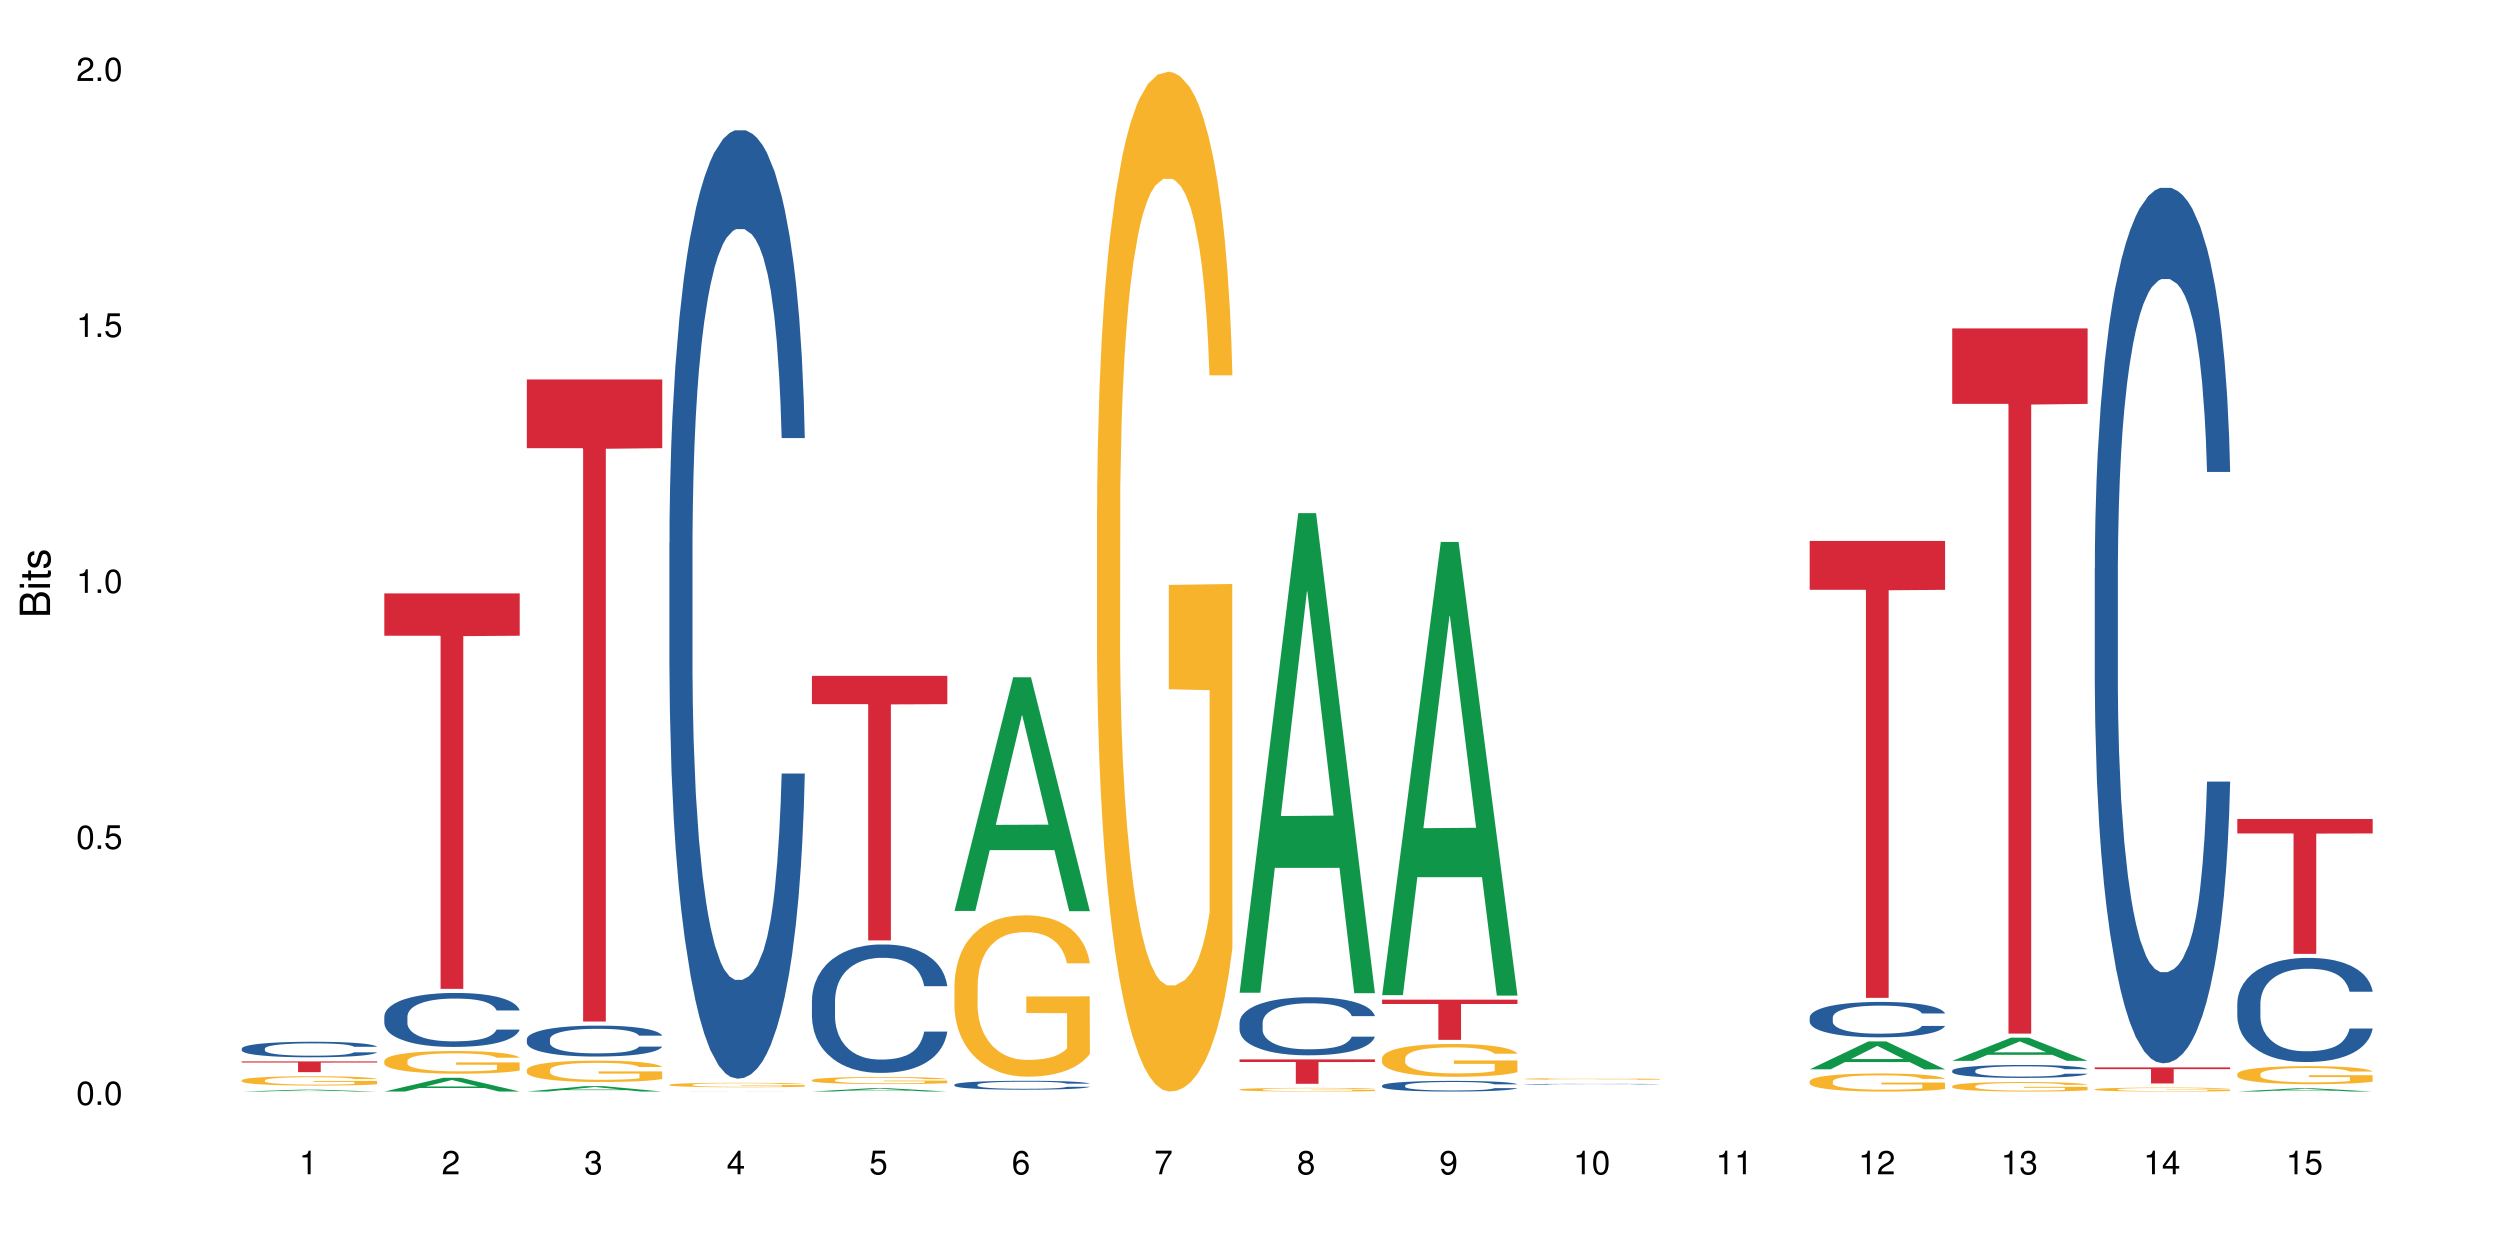 <?xml version="1.0" encoding="UTF-8"?>
<svg xmlns="http://www.w3.org/2000/svg" xmlns:xlink="http://www.w3.org/1999/xlink" width="720pt" height="360pt" viewBox="0 0 720 360" version="1.1">
<defs>
<g>
<symbol overflow="visible" id="glyph0-0">
<path style="stroke:none;" d=""/>
</symbol>
<symbol overflow="visible" id="glyph0-1">
<path style="stroke:none;" d="M 2.641 -6.797 C 2 -6.797 1.422 -6.531 1.078 -6.047 C 0.641 -5.453 0.406 -4.547 0.406 -3.297 C 0.406 -1 1.188 0.219 2.641 0.219 C 4.078 0.219 4.859 -1 4.859 -3.234 C 4.859 -4.562 4.656 -5.438 4.203 -6.047 C 3.844 -6.531 3.281 -6.797 2.641 -6.797 Z M 2.641 -6.047 C 3.547 -6.047 4 -5.125 4 -3.312 C 4 -1.375 3.562 -0.484 2.625 -0.484 C 1.734 -0.484 1.281 -1.422 1.281 -3.281 C 1.281 -5.141 1.734 -6.047 2.641 -6.047 Z M 2.641 -6.047 "/>
</symbol>
<symbol overflow="visible" id="glyph0-2">
<path style="stroke:none;" d="M 1.828 -1 L 0.828 -1 L 0.828 0 L 1.828 0 Z M 1.828 -1 "/>
</symbol>
<symbol overflow="visible" id="glyph0-3">
<path style="stroke:none;" d="M 4.562 -6.797 L 1.062 -6.797 L 0.547 -3.094 L 1.328 -3.094 C 1.719 -3.562 2.047 -3.734 2.578 -3.734 C 3.484 -3.734 4.062 -3.109 4.062 -2.094 C 4.062 -1.125 3.484 -0.531 2.578 -0.531 C 1.828 -0.531 1.375 -0.906 1.188 -1.672 L 0.328 -1.672 C 0.453 -1.109 0.547 -0.844 0.75 -0.594 C 1.125 -0.078 1.828 0.219 2.594 0.219 C 3.969 0.219 4.922 -0.781 4.922 -2.219 C 4.922 -3.562 4.031 -4.484 2.719 -4.484 C 2.25 -4.484 1.859 -4.359 1.469 -4.062 L 1.734 -5.969 L 4.562 -5.969 Z M 4.562 -6.797 "/>
</symbol>
<symbol overflow="visible" id="glyph0-4">
<path style="stroke:none;" d="M 2.484 -4.844 L 2.484 0 L 3.328 0 L 3.328 -6.797 L 2.766 -6.797 C 2.469 -5.75 2.281 -5.609 0.984 -5.453 L 0.984 -4.844 Z M 2.484 -4.844 "/>
</symbol>
<symbol overflow="visible" id="glyph0-5">
<path style="stroke:none;" d="M 4.859 -0.828 L 1.281 -0.828 C 1.359 -1.391 1.672 -1.75 2.5 -2.234 L 3.469 -2.75 C 4.406 -3.266 4.906 -3.969 4.906 -4.812 C 4.906 -5.375 4.672 -5.906 4.266 -6.266 C 3.859 -6.625 3.375 -6.797 2.719 -6.797 C 1.859 -6.797 1.219 -6.5 0.844 -5.922 C 0.609 -5.562 0.5 -5.125 0.484 -4.438 L 1.328 -4.438 C 1.359 -4.906 1.406 -5.188 1.531 -5.406 C 1.75 -5.812 2.188 -6.062 2.703 -6.062 C 3.469 -6.062 4.031 -5.516 4.031 -4.781 C 4.031 -4.25 3.719 -3.797 3.125 -3.438 L 2.234 -2.938 C 0.812 -2.141 0.406 -1.5 0.328 0 L 4.859 0 Z M 4.859 -0.828 "/>
</symbol>
<symbol overflow="visible" id="glyph0-6">
<path style="stroke:none;" d="M 2.125 -3.125 L 2.578 -3.125 C 3.516 -3.125 3.984 -2.703 3.984 -1.891 C 3.984 -1.031 3.469 -0.531 2.578 -0.531 C 1.656 -0.531 1.203 -0.984 1.156 -1.969 L 0.312 -1.969 C 0.344 -1.422 0.438 -1.078 0.609 -0.766 C 0.953 -0.109 1.625 0.219 2.547 0.219 C 3.953 0.219 4.859 -0.609 4.859 -1.906 C 4.859 -2.766 4.516 -3.25 3.703 -3.516 C 4.344 -3.766 4.656 -4.25 4.656 -4.938 C 4.656 -6.109 3.875 -6.797 2.578 -6.797 C 1.203 -6.797 0.484 -6.047 0.453 -4.609 L 1.297 -4.609 C 1.312 -5.016 1.344 -5.25 1.453 -5.453 C 1.641 -5.828 2.062 -6.062 2.594 -6.062 C 3.344 -6.062 3.797 -5.625 3.797 -4.906 C 3.797 -4.422 3.609 -4.141 3.25 -3.984 C 3.016 -3.891 2.719 -3.844 2.125 -3.844 Z M 2.125 -3.125 "/>
</symbol>
<symbol overflow="visible" id="glyph0-7">
<path style="stroke:none;" d="M 3.141 -1.625 L 3.141 0 L 3.984 0 L 3.984 -1.625 L 4.984 -1.625 L 4.984 -2.391 L 3.984 -2.391 L 3.984 -6.797 L 3.359 -6.797 L 0.266 -2.516 L 0.266 -1.625 Z M 3.141 -2.391 L 1 -2.391 L 3.141 -5.359 Z M 3.141 -2.391 "/>
</symbol>
<symbol overflow="visible" id="glyph0-8">
<path style="stroke:none;" d="M 4.781 -5.031 C 4.609 -6.141 3.891 -6.797 2.844 -6.797 C 2.094 -6.797 1.422 -6.438 1.031 -5.828 C 0.609 -5.172 0.406 -4.344 0.406 -3.094 C 0.406 -1.953 0.578 -1.234 0.984 -0.625 C 1.359 -0.078 1.953 0.219 2.703 0.219 C 3.984 0.219 4.922 -0.734 4.922 -2.078 C 4.922 -3.344 4.062 -4.234 2.844 -4.234 C 2.172 -4.234 1.641 -3.969 1.281 -3.469 C 1.281 -5.125 1.828 -6.047 2.797 -6.047 C 3.391 -6.047 3.797 -5.672 3.938 -5.031 Z M 2.734 -3.484 C 3.547 -3.484 4.062 -2.922 4.062 -2 C 4.062 -1.156 3.484 -0.531 2.703 -0.531 C 1.922 -0.531 1.328 -1.188 1.328 -2.047 C 1.328 -2.891 1.906 -3.484 2.734 -3.484 Z M 2.734 -3.484 "/>
</symbol>
<symbol overflow="visible" id="glyph0-9">
<path style="stroke:none;" d="M 4.984 -6.797 L 0.438 -6.797 L 0.438 -5.969 L 4.109 -5.969 C 2.5 -3.656 1.828 -2.234 1.328 0 L 2.219 0 C 2.594 -2.172 3.453 -4.047 4.984 -6.094 Z M 4.984 -6.797 "/>
</symbol>
<symbol overflow="visible" id="glyph0-10">
<path style="stroke:none;" d="M 3.75 -3.578 C 4.453 -4 4.688 -4.344 4.688 -4.984 C 4.688 -6.047 3.844 -6.797 2.641 -6.797 C 1.438 -6.797 0.594 -6.047 0.594 -4.984 C 0.594 -4.359 0.828 -4.016 1.516 -3.578 C 0.734 -3.203 0.359 -2.641 0.359 -1.891 C 0.359 -0.641 1.297 0.219 2.641 0.219 C 3.984 0.219 4.922 -0.641 4.922 -1.875 C 4.922 -2.641 4.531 -3.203 3.75 -3.578 Z M 2.641 -6.047 C 3.359 -6.047 3.812 -5.625 3.812 -4.969 C 3.812 -4.344 3.344 -3.922 2.641 -3.922 C 1.922 -3.922 1.453 -4.344 1.453 -4.984 C 1.453 -5.625 1.922 -6.047 2.641 -6.047 Z M 2.641 -3.203 C 3.484 -3.203 4.062 -2.672 4.062 -1.875 C 4.062 -1.062 3.484 -0.531 2.625 -0.531 C 1.797 -0.531 1.219 -1.078 1.219 -1.875 C 1.219 -2.672 1.797 -3.203 2.641 -3.203 Z M 2.641 -3.203 "/>
</symbol>
<symbol overflow="visible" id="glyph0-11">
<path style="stroke:none;" d="M 0.516 -1.547 C 0.672 -0.438 1.406 0.219 2.438 0.219 C 3.188 0.219 3.859 -0.141 4.266 -0.75 C 4.688 -1.406 4.891 -2.25 4.891 -3.484 C 4.891 -4.625 4.703 -5.359 4.312 -5.953 C 3.938 -6.5 3.344 -6.797 2.594 -6.797 C 1.297 -6.797 0.359 -5.844 0.359 -4.516 C 0.359 -3.25 1.234 -2.344 2.453 -2.344 C 3.094 -2.344 3.562 -2.578 4.016 -3.109 C 4 -1.453 3.469 -0.531 2.5 -0.531 C 1.906 -0.531 1.484 -0.906 1.359 -1.547 Z M 2.578 -6.062 C 3.375 -6.062 3.969 -5.406 3.969 -4.531 C 3.969 -3.688 3.375 -3.094 2.547 -3.094 C 1.734 -3.094 1.234 -3.672 1.234 -4.578 C 1.234 -5.438 1.797 -6.062 2.578 -6.062 Z M 2.578 -6.062 "/>
</symbol>
<symbol overflow="visible" id="glyph1-0">
<path style="stroke:none;" d=""/>
</symbol>
<symbol overflow="visible" id="glyph1-1">
<path style="stroke:none;" d="M 0 -0.953 L 0 -4.891 C 0 -5.719 -0.234 -6.344 -0.734 -6.797 C -1.188 -7.234 -1.812 -7.469 -2.5 -7.469 C -3.547 -7.469 -4.188 -7 -4.625 -5.875 C -4.984 -6.672 -5.641 -7.094 -6.531 -7.094 C -7.156 -7.094 -7.734 -6.859 -8.141 -6.391 C -8.562 -5.938 -8.75 -5.344 -8.75 -4.5 L -8.75 -0.953 Z M -4.984 -2.062 L -7.766 -2.062 L -7.766 -4.219 C -7.766 -4.844 -7.688 -5.203 -7.453 -5.5 C -7.219 -5.812 -6.859 -5.969 -6.375 -5.969 C -5.906 -5.969 -5.531 -5.812 -5.297 -5.5 C -5.062 -5.203 -4.984 -4.844 -4.984 -4.219 Z M -0.984 -2.062 L -4 -2.062 L -4 -4.781 C -4 -5.328 -3.859 -5.688 -3.578 -5.953 C -3.297 -6.219 -2.922 -6.359 -2.484 -6.359 C -2.062 -6.359 -1.688 -6.219 -1.406 -5.953 C -1.109 -5.688 -0.984 -5.328 -0.984 -4.781 Z M -0.984 -2.062 "/>
</symbol>
<symbol overflow="visible" id="glyph1-2">
<path style="stroke:none;" d="M -6.281 -1.797 L -6.281 -0.797 L 0 -0.797 L 0 -1.797 Z M -8.75 -1.797 L -8.75 -0.797 L -7.484 -0.797 L -7.484 -1.797 Z M -8.75 -1.797 "/>
</symbol>
<symbol overflow="visible" id="glyph1-3">
<path style="stroke:none;" d="M -6.281 -3.047 L -6.281 -2.016 L -8.016 -2.016 L -8.016 -1.016 L -6.281 -1.016 L -6.281 -0.172 L -5.469 -0.172 L -5.469 -1.016 L -0.719 -1.016 C -0.078 -1.016 0.281 -1.453 0.281 -2.234 C 0.281 -2.469 0.25 -2.719 0.188 -3.047 L -0.641 -3.047 C -0.609 -2.922 -0.594 -2.766 -0.594 -2.562 C -0.594 -2.141 -0.719 -2.016 -1.156 -2.016 L -5.469 -2.016 L -5.469 -3.047 Z M -6.281 -3.047 "/>
</symbol>
<symbol overflow="visible" id="glyph1-4">
<path style="stroke:none;" d="M -4.531 -5.25 C -5.766 -5.25 -6.469 -4.422 -6.469 -2.969 C -6.469 -1.516 -5.719 -0.562 -4.547 -0.562 C -3.562 -0.562 -3.094 -1.062 -2.734 -2.562 L -2.516 -3.484 C -2.344 -4.188 -2.094 -4.469 -1.625 -4.469 C -1.047 -4.469 -0.641 -3.875 -0.641 -3 C -0.641 -2.453 -0.797 -2 -1.062 -1.75 C -1.25 -1.594 -1.422 -1.531 -1.875 -1.469 L -1.875 -0.406 C -0.422 -0.453 0.281 -1.266 0.281 -2.922 C 0.281 -4.5 -0.5 -5.516 -1.719 -5.516 C -2.656 -5.516 -3.172 -4.984 -3.469 -3.734 L -3.703 -2.766 C -3.891 -1.953 -4.156 -1.609 -4.594 -1.609 C -5.172 -1.609 -5.547 -2.125 -5.547 -2.938 C -5.547 -3.75 -5.203 -4.172 -4.531 -4.203 Z M -4.531 -5.25 "/>
</symbol>
</g>
</defs>
<g id="surface73280">
<rect x="0" y="0" width="720" height="360" style="fill:rgb(100%,100%,100%);fill-opacity:1;stroke:none;"/>
<path style=" stroke:none;fill-rule:nonzero;fill:rgb(6.275%,58.824%,28.235%);fill-opacity:1;" d="M 69.629 314.371 L 69.672 314.371 L 86.547 313.824 L 91.672 313.824 L 108.629 314.371 L 102.668 314.371 L 98.418 314.227 L 79.797 314.227 L 75.629 314.371 L 69.629 314.371 L 81.586 314.168 L 96.711 314.168 L 89.172 313.914 L 89.004 313.914 L 81.547 314.168 L 81.586 314.168 Z M 69.629 314.371 "/>
<path style=" stroke:none;fill-rule:nonzero;fill:rgb(14.51%,36.078%,60%);fill-opacity:1;" d="M 69.629 301.977 L 69.676 301.973 L 69.676 301.875 L 69.82 301.719 L 70.152 301.523 L 70.484 301.387 L 71.34 301.145 L 72.531 300.91 L 73.766 300.73 L 74.672 300.625 L 75.48 300.543 L 77.332 300.391 L 78.523 300.316 L 79.809 300.246 L 81.375 300.176 L 82.52 300.133 L 85.086 300.07 L 86.988 300.039 L 88.461 300.027 L 91.648 300.027 L 93.551 300.043 L 94.93 300.066 L 96.453 300.098 L 97.738 300.133 L 99.973 300.223 L 101.969 300.34 L 102.871 300.406 L 104.301 300.531 L 105.395 300.652 L 106.156 300.762 L 107.012 300.91 L 107.77 301.098 L 108.344 301.305 L 108.629 301.48 L 101.969 301.48 L 101.637 301.316 L 101.258 301.191 L 100.543 301.023 L 99.828 300.902 L 98.832 300.785 L 97.926 300.707 L 96.691 300.629 L 95.598 300.582 L 94.453 300.543 L 93.359 300.52 L 91.27 300.496 L 88.844 300.496 L 87.938 300.504 L 86.086 300.535 L 85.086 300.562 L 83.66 300.621 L 82.66 300.676 L 81.473 300.758 L 80.664 300.824 L 79.664 300.934 L 78.949 301.027 L 78.141 301.16 L 77.668 301.266 L 77.238 301.379 L 76.859 301.516 L 76.574 301.656 L 76.383 301.809 L 76.289 301.957 L 76.289 302.59 L 76.383 302.738 L 76.621 302.91 L 77.238 303.16 L 78.141 303.375 L 79.188 303.547 L 80.188 303.672 L 80.758 303.727 L 81.52 303.793 L 82.707 303.875 L 84.422 303.957 L 85.418 303.988 L 86.941 304.023 L 88.512 304.039 L 90.602 304.039 L 92.457 304.023 L 93.695 304.004 L 94.977 303.969 L 96.738 303.898 L 97.832 303.836 L 98.781 303.758 L 99.496 303.68 L 99.973 303.613 L 100.684 303.488 L 101.258 303.348 L 101.684 303.203 L 101.969 303.066 L 108.629 303.066 L 108.344 303.23 L 107.914 303.387 L 107.484 303.508 L 106.82 303.648 L 106.059 303.777 L 104.965 303.922 L 104.062 304.016 L 102.871 304.117 L 101.777 304.195 L 100.59 304.266 L 98.832 304.348 L 97.688 304.387 L 96.453 304.422 L 94.977 304.457 L 93.125 304.484 L 91.125 304.5 L 89.27 304.504 L 87.273 304.496 L 85.801 304.48 L 83.848 304.445 L 81.426 304.371 L 79.664 304.293 L 78.285 304.215 L 77.098 304.133 L 75.766 304.023 L 74.051 303.844 L 73.008 303.703 L 72.293 303.59 L 71.484 303.43 L 70.914 303.285 L 70.246 303.055 L 69.773 302.766 L 69.629 302.539 Z M 69.629 301.977 "/>
<path style=" stroke:none;fill-rule:nonzero;fill:rgb(96.863%,70.196%,16.863%);fill-opacity:1;" d="M 69.629 311.113 L 69.676 311.109 L 69.676 311.059 L 69.867 310.949 L 70.344 310.797 L 70.961 310.672 L 71.625 310.574 L 72.055 310.523 L 72.77 310.449 L 73.387 310.395 L 74.957 310.285 L 76.953 310.184 L 78.047 310.141 L 79.285 310.098 L 81.043 310.051 L 81.852 310.035 L 84.324 309.992 L 87.133 309.969 L 90.223 309.961 L 91.648 309.965 L 93.598 309.973 L 96.262 310 L 97.785 310.027 L 98.973 310.051 L 100.211 310.082 L 101.73 310.133 L 103.16 310.191 L 104.301 310.25 L 105.441 310.324 L 106.391 310.402 L 107.199 310.488 L 107.914 310.59 L 108.344 310.676 L 108.629 310.762 L 102.016 310.762 L 101.637 310.676 L 101.207 310.609 L 100.496 310.527 L 99.781 310.469 L 99.066 310.422 L 97.738 310.359 L 96.594 310.32 L 95.168 310.285 L 93.789 310.266 L 92.219 310.25 L 91.27 310.242 L 88.746 310.242 L 86.465 310.262 L 85.133 310.281 L 84.184 310.301 L 82.852 310.336 L 82.043 310.367 L 81.566 310.387 L 80.141 310.461 L 79.188 310.531 L 78.664 310.578 L 78 310.652 L 77.523 310.719 L 77 310.816 L 76.715 310.887 L 76.336 311.055 L 76.289 311.496 L 76.43 311.59 L 76.715 311.691 L 77.098 311.777 L 77.668 311.871 L 78.238 311.941 L 79.234 312.039 L 80.094 312.102 L 80.758 312.145 L 82.043 312.211 L 82.566 312.23 L 83.801 312.277 L 85.086 312.309 L 86.656 312.34 L 87.844 312.355 L 89.746 312.367 L 92.172 312.367 L 95.027 312.352 L 96.832 312.332 L 98.07 312.312 L 98.879 312.297 L 99.875 312.27 L 100.59 312.242 L 101.258 312.219 L 102.062 312.176 L 102.062 311.59 L 90.316 311.586 L 90.316 311.312 L 108.578 311.309 L 108.629 312.27 L 107.629 312.336 L 106.391 312.398 L 105.203 312.449 L 103.965 312.488 L 102.207 312.535 L 100.781 312.566 L 98.594 312.598 L 96.594 312.621 L 94.504 312.637 L 92.648 312.645 L 90.461 312.645 L 88.512 312.641 L 86.418 312.625 L 84.754 312.605 L 83.23 312.582 L 81.711 312.551 L 79.809 312.5 L 78.57 312.457 L 77.285 312.406 L 76.004 312.344 L 74.859 312.277 L 74.102 312.227 L 73.34 312.168 L 72.531 312.094 L 71.77 312.012 L 71.199 311.934 L 70.676 311.848 L 70.297 311.77 L 69.914 311.66 L 69.723 311.57 L 69.629 311.492 Z M 69.629 311.113 "/>
<path style=" stroke:none;fill-rule:nonzero;fill:rgb(83.922%,15.686%,22.353%);fill-opacity:1;" d="M 69.629 305.684 L 108.629 305.684 L 108.629 306.016 L 92.375 306.02 L 92.375 308.781 L 85.836 308.781 L 85.836 306.023 L 85.742 306.016 L 69.629 306.016 Z M 69.629 305.684 "/>
<path style=" stroke:none;fill-rule:nonzero;fill:rgb(6.275%,58.824%,28.235%);fill-opacity:1;" d="M 110.68 314.367 L 110.723 314.363 L 127.598 310.406 L 132.719 310.406 L 149.68 314.371 L 143.719 314.371 L 139.469 313.336 L 120.848 313.336 L 116.68 314.367 L 110.68 314.367 L 122.637 312.906 L 137.762 312.906 L 130.223 311.055 L 130.137 311.051 L 130.055 311.062 L 122.598 312.906 L 122.637 312.906 Z M 110.68 314.367 "/>
<path style=" stroke:none;fill-rule:nonzero;fill:rgb(14.51%,36.078%,60%);fill-opacity:1;" d="M 110.68 292.738 L 110.727 292.723 L 110.727 292.383 L 110.871 291.844 L 111.203 291.16 L 111.535 290.691 L 112.391 289.855 L 113.582 289.047 L 114.816 288.422 L 115.723 288.051 L 116.531 287.766 L 118.383 287.242 L 119.574 286.973 L 120.859 286.73 L 122.426 286.488 L 123.57 286.348 L 126.137 286.121 L 128.039 286.02 L 129.512 285.977 L 132.699 285.977 L 134.602 286.035 L 135.98 286.105 L 137.504 286.219 L 138.789 286.348 L 141.023 286.66 L 143.02 287.059 L 143.922 287.285 L 145.352 287.723 L 146.445 288.152 L 147.207 288.52 L 148.062 289.047 L 148.82 289.684 L 149.395 290.41 L 149.68 291.02 L 143.02 291.02 L 142.688 290.449 L 142.305 290.012 L 141.594 289.43 L 140.879 289.016 L 139.883 288.605 L 138.977 288.336 L 137.742 288.066 L 136.648 287.895 L 135.504 287.766 L 134.41 287.684 L 132.32 287.598 L 129.895 287.598 L 128.988 287.625 L 127.137 287.738 L 126.137 287.84 L 124.711 288.035 L 123.711 288.223 L 122.523 288.504 L 121.715 288.746 L 120.715 289.117 L 120 289.441 L 119.191 289.91 L 118.719 290.266 L 118.289 290.664 L 117.91 291.133 L 117.625 291.629 L 117.434 292.156 L 117.34 292.668 L 117.34 294.867 L 117.434 295.379 L 117.672 295.977 L 118.289 296.84 L 119.191 297.594 L 120.238 298.191 L 121.238 298.617 L 121.809 298.816 L 122.57 299.043 L 123.758 299.328 L 125.473 299.609 L 126.469 299.723 L 127.992 299.836 L 129.562 299.895 L 131.652 299.895 L 133.508 299.836 L 134.746 299.766 L 136.027 299.652 L 137.789 299.41 L 138.883 299.184 L 139.832 298.914 L 140.547 298.645 L 141.023 298.418 L 141.734 297.977 L 142.305 297.496 L 142.734 296.996 L 143.02 296.516 L 149.68 296.516 L 149.395 297.082 L 148.965 297.637 L 148.535 298.047 L 147.871 298.547 L 147.109 298.984 L 146.016 299.484 L 145.113 299.809 L 143.922 300.164 L 142.828 300.434 L 141.641 300.676 L 139.883 300.961 L 138.738 301.102 L 137.504 301.23 L 136.027 301.344 L 134.176 301.441 L 132.176 301.5 L 130.32 301.512 L 128.324 301.484 L 126.852 301.43 L 124.898 301.301 L 122.473 301.043 L 120.715 300.773 L 119.336 300.504 L 118.148 300.223 L 116.816 299.836 L 115.102 299.211 L 114.059 298.73 L 113.344 298.332 L 112.535 297.777 L 111.965 297.281 L 111.297 296.484 L 110.824 295.477 L 110.68 294.695 Z M 110.68 292.738 "/>
<path style=" stroke:none;fill-rule:nonzero;fill:rgb(96.863%,70.196%,16.863%);fill-opacity:1;" d="M 110.68 305.492 L 110.727 305.484 L 110.727 305.367 L 110.918 305.098 L 111.395 304.727 L 112.012 304.422 L 112.676 304.184 L 113.105 304.059 L 113.82 303.879 L 114.438 303.75 L 116.008 303.48 L 118.004 303.23 L 119.098 303.121 L 120.336 303.02 L 122.094 302.906 L 122.902 302.867 L 125.375 302.77 L 128.18 302.711 L 131.273 302.691 L 132.699 302.699 L 134.648 302.723 L 137.312 302.789 L 138.836 302.848 L 140.023 302.906 L 141.262 302.984 L 142.781 303.105 L 144.207 303.246 L 145.352 303.391 L 146.492 303.57 L 147.441 303.762 L 148.25 303.969 L 148.965 304.219 L 149.395 304.43 L 149.68 304.637 L 143.066 304.637 L 142.688 304.43 L 142.258 304.27 L 141.547 304.07 L 140.832 303.93 L 140.117 303.816 L 138.789 303.66 L 137.645 303.562 L 136.219 303.48 L 134.84 303.426 L 133.27 303.391 L 132.32 303.379 L 129.797 303.379 L 127.516 303.422 L 126.184 303.469 L 125.234 303.516 L 123.902 303.605 L 123.094 303.676 L 122.617 303.727 L 121.191 303.91 L 120.238 304.078 L 119.715 304.191 L 119.051 304.371 L 118.574 304.531 L 118.051 304.77 L 117.766 304.949 L 117.387 305.355 L 117.34 306.43 L 117.48 306.656 L 117.766 306.898 L 118.148 307.113 L 118.719 307.34 L 119.289 307.516 L 120.285 307.746 L 121.145 307.902 L 121.809 308.004 L 123.094 308.164 L 123.617 308.219 L 124.852 308.328 L 126.137 308.41 L 127.707 308.48 L 128.895 308.516 L 130.797 308.547 L 133.223 308.547 L 136.078 308.512 L 137.883 308.465 L 139.121 308.414 L 139.93 308.375 L 140.926 308.309 L 141.641 308.25 L 142.305 308.184 L 143.113 308.082 L 143.113 306.656 L 131.367 306.648 L 131.367 305.98 L 149.629 305.977 L 149.68 308.309 L 148.68 308.469 L 147.441 308.625 L 146.254 308.746 L 145.016 308.844 L 143.258 308.961 L 141.832 309.031 L 139.645 309.113 L 137.645 309.168 L 135.555 309.203 L 133.699 309.223 L 131.512 309.227 L 129.562 309.215 L 127.469 309.18 L 125.805 309.133 L 124.281 309.074 L 122.762 308.996 L 120.859 308.871 L 119.621 308.77 L 118.336 308.645 L 117.055 308.492 L 115.91 308.332 L 115.152 308.207 L 114.391 308.062 L 113.582 307.887 L 112.82 307.684 L 112.25 307.496 L 111.727 307.289 L 111.348 307.09 L 110.965 306.824 L 110.773 306.609 L 110.68 306.422 Z M 110.68 305.492 "/>
<path style=" stroke:none;fill-rule:nonzero;fill:rgb(83.922%,15.686%,22.353%);fill-opacity:1;" d="M 110.68 170.902 L 149.68 170.902 L 149.68 183.094 L 133.426 183.203 L 133.426 284.797 L 126.887 284.797 L 126.887 183.309 L 126.793 183.094 L 110.68 183.094 Z M 110.68 170.902 "/>
<path style=" stroke:none;fill-rule:nonzero;fill:rgb(6.275%,58.824%,28.235%);fill-opacity:1;" d="M 151.73 314.371 L 151.773 314.367 L 168.648 312.801 L 173.77 312.801 L 190.73 314.371 L 184.77 314.371 L 180.52 313.961 L 161.898 313.961 L 157.73 314.371 L 151.73 314.371 L 163.688 313.793 L 178.812 313.789 L 171.27 313.055 L 171.188 313.055 L 171.105 313.059 L 163.648 313.789 L 163.688 313.793 Z M 151.73 314.371 "/>
<path style=" stroke:none;fill-rule:nonzero;fill:rgb(14.51%,36.078%,60%);fill-opacity:1;" d="M 151.73 299.258 L 151.777 299.246 L 151.777 299.051 L 151.922 298.742 L 152.254 298.352 L 152.586 298.082 L 153.441 297.605 L 154.633 297.141 L 155.867 296.781 L 156.773 296.57 L 157.582 296.406 L 159.434 296.105 L 160.625 295.953 L 161.91 295.812 L 163.477 295.676 L 164.617 295.594 L 167.188 295.461 L 169.09 295.406 L 170.562 295.383 L 173.75 295.383 L 175.652 295.414 L 177.031 295.453 L 178.555 295.52 L 179.84 295.594 L 182.074 295.773 L 184.07 296 L 184.973 296.129 L 186.402 296.383 L 187.496 296.625 L 188.254 296.84 L 189.113 297.141 L 189.871 297.508 L 190.445 297.922 L 190.73 298.27 L 184.07 298.27 L 183.738 297.945 L 183.355 297.691 L 182.645 297.359 L 181.93 297.125 L 180.934 296.887 L 180.027 296.734 L 178.793 296.578 L 177.699 296.48 L 176.555 296.406 L 175.461 296.359 L 173.371 296.309 L 170.945 296.309 L 170.039 296.324 L 168.188 296.391 L 167.188 296.449 L 165.762 296.562 L 164.762 296.668 L 163.574 296.832 L 162.766 296.969 L 161.766 297.18 L 161.051 297.367 L 160.242 297.637 L 159.77 297.84 L 159.34 298.066 L 158.961 298.336 L 158.676 298.621 L 158.484 298.922 L 158.391 299.215 L 158.391 300.477 L 158.484 300.77 L 158.723 301.113 L 159.34 301.609 L 160.242 302.039 L 161.289 302.383 L 162.289 302.625 L 162.859 302.738 L 163.621 302.871 L 164.809 303.031 L 166.52 303.195 L 167.52 303.262 L 169.043 303.324 L 170.613 303.359 L 172.703 303.359 L 174.559 303.324 L 175.797 303.285 L 177.078 303.219 L 178.84 303.082 L 179.934 302.953 L 180.883 302.797 L 181.598 302.641 L 182.074 302.512 L 182.785 302.258 L 183.355 301.984 L 183.785 301.699 L 184.07 301.422 L 190.73 301.422 L 190.445 301.746 L 190.016 302.062 L 189.586 302.301 L 188.922 302.586 L 188.16 302.836 L 187.066 303.121 L 186.164 303.309 L 184.973 303.512 L 183.879 303.668 L 182.691 303.805 L 180.934 303.969 L 179.789 304.051 L 178.555 304.125 L 177.078 304.188 L 175.227 304.246 L 173.227 304.277 L 171.371 304.285 L 169.375 304.27 L 167.902 304.238 L 165.949 304.164 L 163.523 304.02 L 161.766 303.863 L 160.387 303.707 L 159.199 303.547 L 157.867 303.324 L 156.152 302.969 L 155.105 302.691 L 154.395 302.465 L 153.586 302.145 L 153.016 301.859 L 152.348 301.406 L 151.875 300.828 L 151.73 300.379 Z M 151.73 299.258 "/>
<path style=" stroke:none;fill-rule:nonzero;fill:rgb(96.863%,70.196%,16.863%);fill-opacity:1;" d="M 151.73 308.102 L 151.777 308.098 L 151.777 307.984 L 151.969 307.73 L 152.445 307.383 L 153.062 307.098 L 153.727 306.871 L 154.156 306.754 L 154.871 306.586 L 155.488 306.461 L 157.059 306.207 L 159.055 305.973 L 160.148 305.871 L 161.387 305.773 L 163.145 305.668 L 163.953 305.629 L 166.426 305.539 L 169.23 305.484 L 172.324 305.465 L 173.75 305.473 L 175.699 305.492 L 178.363 305.555 L 179.887 305.613 L 181.074 305.668 L 182.312 305.742 L 183.832 305.855 L 185.258 305.988 L 186.402 306.125 L 187.543 306.293 L 188.492 306.473 L 189.301 306.668 L 190.016 306.906 L 190.445 307.102 L 190.73 307.297 L 184.117 307.297 L 183.738 307.102 L 183.309 306.949 L 182.598 306.766 L 181.883 306.629 L 181.168 306.523 L 179.84 306.375 L 178.695 306.285 L 177.27 306.207 L 175.891 306.156 L 174.32 306.125 L 173.371 306.113 L 170.848 306.113 L 168.566 306.152 L 167.234 306.195 L 166.285 306.242 L 164.953 306.324 L 164.145 306.395 L 163.668 306.438 L 162.242 306.613 L 161.289 306.77 L 160.766 306.875 L 160.102 307.047 L 159.625 307.195 L 159.102 307.422 L 158.816 307.59 L 158.438 307.973 L 158.391 308.984 L 158.531 309.199 L 158.816 309.43 L 159.199 309.629 L 159.77 309.844 L 160.34 310.008 L 161.336 310.227 L 162.195 310.371 L 162.859 310.469 L 164.145 310.621 L 164.668 310.672 L 165.902 310.773 L 167.188 310.852 L 168.758 310.918 L 169.945 310.953 L 171.848 310.98 L 174.273 310.98 L 177.129 310.945 L 178.934 310.902 L 180.172 310.855 L 180.98 310.816 L 181.977 310.754 L 182.691 310.699 L 183.355 310.637 L 184.164 310.543 L 184.164 309.199 L 172.418 309.191 L 172.418 308.562 L 190.68 308.559 L 190.73 310.754 L 189.73 310.906 L 188.492 311.051 L 187.305 311.164 L 186.066 311.262 L 184.309 311.367 L 182.883 311.434 L 180.695 311.512 L 178.695 311.562 L 176.605 311.598 L 174.75 311.613 L 172.562 311.621 L 170.613 311.609 L 168.52 311.574 L 166.855 311.531 L 165.332 311.473 L 163.812 311.402 L 161.91 311.281 L 160.672 311.188 L 159.387 311.07 L 158.105 310.93 L 156.961 310.777 L 156.203 310.66 L 155.441 310.523 L 154.633 310.355 L 153.871 310.164 L 153.301 309.992 L 152.777 309.793 L 152.398 309.609 L 152.016 309.355 L 151.824 309.152 L 151.73 308.98 Z M 151.73 308.102 "/>
<path style=" stroke:none;fill-rule:nonzero;fill:rgb(83.922%,15.686%,22.353%);fill-opacity:1;" d="M 151.73 109.277 L 190.73 109.277 L 190.73 129.074 L 174.477 129.246 L 174.477 294.203 L 167.938 294.203 L 167.938 129.422 L 167.84 129.074 L 151.73 129.074 Z M 151.73 109.277 "/>
<path style=" stroke:none;fill-rule:nonzero;fill:rgb(6.275%,58.824%,28.235%);fill-opacity:1;" d="M 192.781 314.371 L 192.824 314.371 L 209.695 314.316 L 214.82 314.316 L 231.781 314.371 L 225.82 314.371 L 221.57 314.355 L 202.949 314.355 L 198.781 314.371 L 192.781 314.371 L 204.738 314.352 L 219.863 314.352 L 212.32 314.324 L 212.156 314.324 L 204.699 314.352 L 204.738 314.352 Z M 192.781 314.371 "/>
<path style=" stroke:none;fill-rule:nonzero;fill:rgb(14.51%,36.078%,60%);fill-opacity:1;" d="M 192.781 156.371 L 192.828 156.121 L 192.828 150.129 L 192.973 140.641 L 193.305 128.66 L 193.637 120.418 L 194.492 105.688 L 195.684 91.457 L 196.918 80.473 L 197.824 73.98 L 198.633 68.988 L 200.484 59.75 L 201.676 55.008 L 202.957 50.762 L 204.527 46.52 L 205.668 44.023 L 208.238 40.027 L 210.141 38.281 L 211.613 37.531 L 214.801 37.531 L 216.703 38.531 L 218.082 39.777 L 219.605 41.773 L 220.887 44.023 L 223.125 49.516 L 225.121 56.504 L 226.023 60.5 L 227.453 68.238 L 228.547 75.73 L 229.305 82.223 L 230.164 91.457 L 230.922 102.691 L 231.496 115.426 L 231.781 126.16 L 225.121 126.16 L 224.789 116.176 L 224.406 108.434 L 223.695 98.199 L 222.98 90.961 L 221.984 83.719 L 221.078 78.977 L 219.844 74.23 L 218.75 71.234 L 217.605 68.988 L 216.512 67.492 L 214.422 65.992 L 211.996 65.992 L 211.09 66.492 L 209.238 68.488 L 208.238 70.238 L 206.812 73.73 L 205.812 76.977 L 204.625 81.973 L 203.816 86.215 L 202.816 92.707 L 202.102 98.449 L 201.293 106.688 L 200.82 112.93 L 200.391 119.922 L 200.012 128.16 L 199.727 136.898 L 199.535 146.137 L 199.441 155.121 L 199.441 193.82 L 199.535 202.809 L 199.773 213.293 L 200.391 228.523 L 201.293 241.758 L 202.34 252.242 L 203.34 259.73 L 203.91 263.227 L 204.672 267.223 L 205.859 272.215 L 207.57 277.207 L 208.57 279.207 L 210.094 281.203 L 211.664 282.203 L 213.754 282.203 L 215.609 281.203 L 216.848 279.953 L 218.129 277.957 L 219.891 273.715 L 220.984 269.719 L 221.934 264.977 L 222.648 260.23 L 223.125 256.238 L 223.836 248.496 L 224.406 240.008 L 224.836 231.27 L 225.121 222.781 L 231.781 222.781 L 231.496 232.77 L 231.066 242.504 L 230.637 249.746 L 229.973 258.484 L 229.211 266.223 L 228.117 274.961 L 227.215 280.703 L 226.023 286.945 L 224.93 291.688 L 223.742 295.934 L 221.984 300.926 L 220.84 303.422 L 219.605 305.672 L 218.129 307.668 L 216.277 309.414 L 214.277 310.414 L 212.422 310.664 L 210.426 310.164 L 208.953 309.164 L 207 306.918 L 204.574 302.426 L 202.816 297.68 L 201.438 292.938 L 200.25 287.945 L 198.918 281.203 L 197.203 270.219 L 196.156 261.73 L 195.445 254.738 L 194.637 245.004 L 194.066 236.266 L 193.398 222.281 L 192.926 204.555 L 192.781 190.824 Z M 192.781 156.371 "/>
<path style=" stroke:none;fill-rule:nonzero;fill:rgb(96.863%,70.196%,16.863%);fill-opacity:1;" d="M 192.781 312.398 L 192.828 312.395 L 192.828 312.371 L 193.02 312.32 L 193.496 312.246 L 194.113 312.184 L 194.777 312.137 L 195.207 312.113 L 195.922 312.078 L 196.539 312.051 L 198.109 312 L 200.105 311.949 L 201.199 311.93 L 202.438 311.906 L 204.195 311.887 L 205.004 311.879 L 207.477 311.859 L 210.281 311.848 L 213.375 311.844 L 214.801 311.844 L 216.75 311.848 L 219.414 311.863 L 220.938 311.875 L 222.125 311.887 L 223.363 311.902 L 224.883 311.926 L 226.309 311.953 L 227.453 311.98 L 228.594 312.016 L 229.543 312.055 L 230.352 312.098 L 231.066 312.145 L 231.496 312.188 L 231.781 312.227 L 225.168 312.227 L 224.789 312.188 L 224.359 312.156 L 223.648 312.117 L 222.934 312.086 L 222.219 312.066 L 220.887 312.035 L 219.746 312.016 L 218.32 312 L 216.941 311.988 L 215.371 311.98 L 211.898 311.98 L 209.617 311.988 L 208.285 311.996 L 207.336 312.008 L 206.004 312.023 L 205.195 312.039 L 204.719 312.047 L 203.293 312.082 L 202.34 312.117 L 201.816 312.141 L 201.152 312.176 L 200.676 312.207 L 200.152 312.254 L 199.867 312.289 L 199.488 312.371 L 199.441 312.582 L 199.582 312.625 L 199.867 312.676 L 200.25 312.719 L 200.82 312.762 L 201.391 312.797 L 202.387 312.844 L 203.246 312.875 L 203.91 312.895 L 205.195 312.926 L 205.719 312.938 L 206.953 312.957 L 208.238 312.973 L 209.809 312.988 L 210.996 312.996 L 212.898 313 L 215.324 313 L 218.18 312.992 L 219.984 312.984 L 221.223 312.973 L 222.031 312.965 L 223.027 312.953 L 223.742 312.941 L 224.406 312.93 L 225.215 312.91 L 225.215 312.625 L 213.469 312.625 L 213.469 312.492 L 231.73 312.492 L 231.781 312.953 L 230.781 312.984 L 229.543 313.016 L 228.355 313.039 L 227.117 313.059 L 225.359 313.082 L 223.934 313.098 L 221.746 313.113 L 219.746 313.125 L 217.656 313.129 L 215.801 313.133 L 213.613 313.137 L 211.664 313.133 L 209.57 313.125 L 207.906 313.117 L 206.383 313.105 L 204.859 313.09 L 202.957 313.062 L 201.723 313.043 L 200.438 313.02 L 199.152 312.988 L 198.012 312.957 L 197.25 312.934 L 196.492 312.906 L 195.684 312.871 L 194.922 312.828 L 194.352 312.793 L 193.828 312.75 L 193.445 312.711 L 193.066 312.66 L 192.875 312.617 L 192.781 312.582 Z M 192.781 312.398 "/>
<path style=" stroke:none;fill-rule:nonzero;fill:rgb(6.275%,58.824%,28.235%);fill-opacity:1;" d="M 233.832 314.371 L 233.875 314.367 L 250.746 313.402 L 255.871 313.402 L 272.832 314.371 L 266.871 314.371 L 262.621 314.117 L 244 314.117 L 239.832 314.371 L 233.832 314.371 L 245.789 314.012 L 260.914 314.012 L 253.371 313.559 L 253.289 313.559 L 253.207 313.562 L 245.75 314.012 L 245.789 314.012 Z M 233.832 314.371 "/>
<path style=" stroke:none;fill-rule:nonzero;fill:rgb(14.51%,36.078%,60%);fill-opacity:1;" d="M 233.832 288.109 L 233.879 288.078 L 233.879 287.266 L 234.023 285.98 L 234.355 284.359 L 234.688 283.242 L 235.543 281.25 L 236.734 279.324 L 237.969 277.836 L 238.875 276.957 L 239.684 276.281 L 241.535 275.031 L 242.727 274.387 L 244.008 273.812 L 245.578 273.238 L 246.719 272.902 L 249.289 272.359 L 251.191 272.125 L 252.664 272.023 L 255.852 272.023 L 257.754 272.156 L 259.133 272.328 L 260.656 272.598 L 261.938 272.902 L 264.176 273.645 L 266.172 274.59 L 267.074 275.133 L 268.504 276.18 L 269.598 277.195 L 270.355 278.07 L 271.215 279.324 L 271.973 280.844 L 272.543 282.566 L 272.832 284.02 L 266.172 284.02 L 265.84 282.668 L 265.457 281.621 L 264.746 280.234 L 264.031 279.254 L 263.031 278.273 L 262.129 277.633 L 260.895 276.992 L 259.801 276.586 L 258.656 276.281 L 257.562 276.078 L 255.473 275.875 L 253.047 275.875 L 252.141 275.941 L 250.289 276.215 L 249.289 276.449 L 247.863 276.922 L 246.863 277.363 L 245.676 278.039 L 244.867 278.613 L 243.867 279.492 L 243.152 280.27 L 242.344 281.383 L 241.871 282.23 L 241.441 283.176 L 241.062 284.289 L 240.777 285.473 L 240.586 286.723 L 240.492 287.941 L 240.492 293.18 L 240.586 294.395 L 240.824 295.816 L 241.441 297.879 L 242.344 299.668 L 243.391 301.09 L 244.391 302.102 L 244.961 302.574 L 245.723 303.117 L 246.91 303.793 L 248.621 304.469 L 249.621 304.738 L 251.145 305.008 L 252.711 305.145 L 254.805 305.145 L 256.66 305.008 L 257.898 304.84 L 259.18 304.57 L 260.941 303.996 L 262.035 303.453 L 262.984 302.812 L 263.699 302.168 L 264.176 301.629 L 264.887 300.582 L 265.457 299.434 L 265.887 298.25 L 266.172 297.102 L 272.832 297.102 L 272.543 298.453 L 272.117 299.77 L 271.688 300.75 L 271.023 301.934 L 270.262 302.98 L 269.168 304.164 L 268.266 304.941 L 267.074 305.785 L 265.98 306.43 L 264.793 307.004 L 263.031 307.68 L 261.891 308.016 L 260.656 308.32 L 259.18 308.59 L 257.324 308.828 L 255.328 308.965 L 253.473 308.996 L 251.477 308.93 L 250.004 308.793 L 248.051 308.488 L 245.625 307.883 L 243.867 307.238 L 242.488 306.598 L 241.297 305.922 L 239.969 305.008 L 238.254 303.523 L 237.207 302.371 L 236.496 301.426 L 235.688 300.109 L 235.117 298.926 L 234.449 297.031 L 233.977 294.633 L 233.832 292.773 Z M 233.832 288.109 "/>
<path style=" stroke:none;fill-rule:nonzero;fill:rgb(96.863%,70.196%,16.863%);fill-opacity:1;" d="M 233.832 311.051 L 233.879 311.051 L 233.879 311.012 L 234.07 310.93 L 234.547 310.812 L 235.164 310.719 L 235.828 310.645 L 236.258 310.605 L 236.973 310.547 L 237.59 310.508 L 239.16 310.422 L 241.156 310.344 L 242.25 310.312 L 243.488 310.277 L 245.246 310.242 L 246.055 310.23 L 248.527 310.199 L 251.332 310.184 L 254.426 310.176 L 255.852 310.18 L 257.801 310.188 L 260.465 310.207 L 261.988 310.227 L 263.176 310.242 L 264.414 310.27 L 265.934 310.305 L 267.359 310.352 L 268.504 310.395 L 269.645 310.449 L 270.594 310.512 L 271.402 310.574 L 272.117 310.656 L 272.543 310.719 L 272.832 310.785 L 266.219 310.785 L 265.84 310.719 L 265.41 310.668 L 264.699 310.609 L 263.984 310.562 L 263.27 310.527 L 261.938 310.48 L 260.797 310.449 L 259.371 310.422 L 257.992 310.406 L 256.422 310.395 L 255.473 310.391 L 252.949 310.391 L 250.668 310.402 L 249.336 310.418 L 248.387 310.434 L 247.055 310.461 L 246.246 310.484 L 245.77 310.5 L 244.344 310.559 L 243.391 310.609 L 242.867 310.645 L 242.203 310.699 L 241.727 310.75 L 241.203 310.828 L 240.918 310.883 L 240.539 311.008 L 240.492 311.344 L 240.633 311.418 L 240.918 311.492 L 241.297 311.559 L 241.871 311.633 L 242.441 311.684 L 243.438 311.758 L 244.297 311.805 L 244.961 311.84 L 246.246 311.891 L 246.77 311.906 L 248.004 311.938 L 249.289 311.965 L 250.859 311.988 L 252.047 312 L 253.949 312.008 L 256.375 312.008 L 259.227 311.996 L 261.035 311.98 L 262.273 311.969 L 263.082 311.953 L 264.078 311.934 L 264.793 311.914 L 265.457 311.895 L 266.266 311.863 L 266.266 311.418 L 254.52 311.414 L 254.52 311.207 L 272.781 311.203 L 272.832 311.934 L 271.832 311.984 L 270.594 312.031 L 269.406 312.07 L 268.168 312.102 L 266.41 312.137 L 264.984 312.16 L 262.797 312.188 L 260.797 312.203 L 258.707 312.215 L 256.852 312.219 L 254.664 312.223 L 252.711 312.219 L 250.621 312.207 L 248.957 312.191 L 247.434 312.172 L 245.91 312.148 L 244.008 312.109 L 242.773 312.078 L 241.488 312.039 L 240.203 311.992 L 239.062 311.941 L 238.301 311.902 L 237.543 311.855 L 236.734 311.801 L 235.973 311.738 L 235.402 311.68 L 234.879 311.613 L 234.496 311.551 L 234.117 311.469 L 233.926 311.402 L 233.832 311.344 Z M 233.832 311.051 "/>
<path style=" stroke:none;fill-rule:nonzero;fill:rgb(83.922%,15.686%,22.353%);fill-opacity:1;" d="M 233.832 194.641 L 272.832 194.641 L 272.832 202.797 L 256.578 202.867 L 256.578 270.844 L 250.039 270.844 L 250.039 202.941 L 249.941 202.797 L 233.832 202.797 Z M 233.832 194.641 "/>
<path style=" stroke:none;fill-rule:nonzero;fill:rgb(6.275%,58.824%,28.235%);fill-opacity:1;" d="M 274.883 262.355 L 274.926 262.293 L 291.797 195.047 L 296.922 195.047 L 313.883 262.418 L 307.922 262.418 L 303.672 244.832 L 285.051 244.832 L 280.883 262.355 L 274.883 262.355 L 286.84 237.559 L 301.965 237.496 L 294.422 206.055 L 294.34 205.988 L 294.258 206.18 L 286.801 237.496 L 286.84 237.559 Z M 274.883 262.355 "/>
<path style=" stroke:none;fill-rule:nonzero;fill:rgb(14.51%,36.078%,60%);fill-opacity:1;" d="M 274.883 312.383 L 274.93 312.383 L 274.93 312.324 L 275.074 312.234 L 275.406 312.121 L 275.738 312.047 L 276.594 311.906 L 277.785 311.773 L 279.02 311.668 L 279.926 311.609 L 280.734 311.562 L 282.586 311.477 L 283.777 311.43 L 285.059 311.391 L 286.629 311.352 L 287.77 311.328 L 290.34 311.289 L 292.242 311.273 L 293.715 311.266 L 296.902 311.266 L 298.805 311.273 L 300.184 311.285 L 301.707 311.305 L 302.988 311.328 L 305.227 311.379 L 307.223 311.445 L 308.125 311.48 L 309.555 311.555 L 310.648 311.625 L 311.406 311.688 L 312.266 311.773 L 313.023 311.879 L 313.594 312 L 313.883 312.098 L 307.223 312.098 L 306.891 312.004 L 306.508 311.934 L 305.797 311.836 L 305.082 311.77 L 304.082 311.699 L 303.18 311.656 L 301.945 311.609 L 300.852 311.582 L 299.707 311.562 L 298.613 311.547 L 296.523 311.535 L 294.098 311.535 L 293.191 311.539 L 291.34 311.559 L 290.34 311.574 L 288.914 311.605 L 287.914 311.637 L 286.727 311.684 L 285.918 311.723 L 284.918 311.785 L 284.203 311.84 L 283.395 311.918 L 282.922 311.977 L 282.492 312.039 L 282.113 312.117 L 281.828 312.199 L 281.637 312.289 L 281.539 312.371 L 281.539 312.734 L 281.637 312.82 L 281.875 312.918 L 282.492 313.062 L 283.395 313.188 L 284.441 313.285 L 285.441 313.355 L 286.012 313.391 L 286.773 313.426 L 287.961 313.473 L 289.672 313.52 L 290.672 313.539 L 292.195 313.559 L 293.762 313.566 L 295.855 313.566 L 297.711 313.559 L 298.949 313.547 L 300.23 313.527 L 301.992 313.488 L 303.086 313.449 L 304.035 313.406 L 304.75 313.359 L 305.227 313.324 L 305.938 313.25 L 306.508 313.172 L 306.938 313.09 L 307.223 313.008 L 313.883 313.008 L 313.594 313.102 L 313.168 313.195 L 312.738 313.262 L 312.074 313.344 L 311.312 313.418 L 310.219 313.5 L 309.316 313.555 L 308.125 313.613 L 307.031 313.656 L 305.844 313.695 L 304.082 313.742 L 302.941 313.766 L 301.707 313.789 L 300.23 313.809 L 298.375 313.824 L 296.379 313.832 L 294.523 313.836 L 292.527 313.832 L 291.051 313.82 L 289.102 313.801 L 286.676 313.758 L 284.918 313.715 L 283.539 313.668 L 282.348 313.621 L 281.02 313.559 L 279.305 313.453 L 278.258 313.375 L 277.547 313.309 L 276.738 313.219 L 276.168 313.137 L 275.5 313.004 L 275.027 312.836 L 274.883 312.707 Z M 274.883 312.383 "/>
<path style=" stroke:none;fill-rule:nonzero;fill:rgb(96.863%,70.196%,16.863%);fill-opacity:1;" d="M 274.883 283.512 L 274.93 283.469 L 274.93 282.617 L 275.121 280.707 L 275.598 278.074 L 276.215 275.91 L 276.879 274.211 L 277.309 273.32 L 278.023 272.047 L 278.641 271.113 L 280.211 269.203 L 282.207 267.422 L 283.301 266.656 L 284.539 265.934 L 286.297 265.129 L 287.105 264.832 L 289.578 264.152 L 292.383 263.727 L 295.477 263.598 L 296.902 263.641 L 298.852 263.812 L 301.516 264.277 L 303.039 264.703 L 304.227 265.129 L 305.465 265.68 L 306.984 266.527 L 308.41 267.547 L 309.555 268.566 L 310.695 269.84 L 311.645 271.199 L 312.453 272.684 L 313.168 274.469 L 313.594 275.953 L 313.883 277.438 L 307.27 277.438 L 306.891 275.953 L 306.461 274.809 L 305.75 273.406 L 305.035 272.387 L 304.32 271.582 L 302.988 270.477 L 301.848 269.797 L 300.422 269.203 L 299.043 268.82 L 297.473 268.566 L 296.523 268.48 L 294 268.48 L 291.719 268.777 L 290.387 269.117 L 289.438 269.457 L 288.105 270.094 L 287.297 270.605 L 286.82 270.945 L 285.395 272.262 L 284.441 273.449 L 283.918 274.254 L 283.254 275.527 L 282.777 276.676 L 282.254 278.375 L 281.969 279.648 L 281.59 282.535 L 281.539 290.176 L 281.684 291.789 L 281.969 293.527 L 282.348 295.059 L 282.922 296.672 L 283.492 297.902 L 284.488 299.559 L 285.344 300.66 L 286.012 301.383 L 287.297 302.527 L 287.82 302.91 L 289.055 303.676 L 290.34 304.27 L 291.91 304.781 L 293.098 305.035 L 295 305.246 L 297.426 305.246 L 300.277 304.992 L 302.086 304.652 L 303.324 304.312 L 304.133 304.016 L 305.129 303.547 L 305.844 303.125 L 306.508 302.656 L 307.316 301.934 L 307.316 291.789 L 295.57 291.746 L 295.57 286.992 L 313.832 286.949 L 313.883 303.547 L 312.883 304.695 L 311.645 305.797 L 310.457 306.648 L 309.219 307.367 L 307.461 308.176 L 306.035 308.684 L 303.848 309.281 L 301.848 309.66 L 299.758 309.918 L 297.902 310.043 L 295.715 310.086 L 293.762 310 L 291.672 309.746 L 290.008 309.406 L 288.484 308.98 L 286.961 308.43 L 285.059 307.539 L 283.824 306.816 L 282.539 305.926 L 281.254 304.863 L 280.113 303.719 L 279.352 302.828 L 278.594 301.809 L 277.785 300.535 L 277.023 299.09 L 276.453 297.773 L 275.93 296.289 L 275.547 294.887 L 275.168 292.977 L 274.977 291.449 L 274.883 290.133 Z M 274.883 283.512 "/>
<path style=" stroke:none;fill-rule:nonzero;fill:rgb(96.863%,70.196%,16.863%);fill-opacity:1;" d="M 315.934 146.461 L 315.98 146.191 L 315.98 140.828 L 316.172 128.758 L 316.648 112.129 L 317.266 98.449 L 317.93 87.719 L 318.359 82.086 L 319.074 74.039 L 319.691 68.141 L 321.262 56.07 L 323.258 44.805 L 324.352 39.977 L 325.586 35.414 L 327.348 30.32 L 328.156 28.441 L 330.629 24.148 L 333.434 21.469 L 336.527 20.664 L 337.953 20.93 L 339.902 22.004 L 342.566 24.953 L 344.09 27.637 L 345.277 30.32 L 346.516 33.805 L 348.035 39.172 L 349.461 45.609 L 350.605 52.047 L 351.746 60.094 L 352.695 68.676 L 353.504 78.062 L 354.219 89.328 L 354.645 98.715 L 354.93 108.105 L 348.32 108.105 L 347.941 98.715 L 347.512 91.477 L 346.801 82.625 L 346.086 76.188 L 345.371 71.09 L 344.039 64.117 L 342.898 59.824 L 341.473 56.07 L 340.094 53.656 L 338.523 52.047 L 337.574 51.508 L 335.051 51.508 L 332.77 53.387 L 331.438 55.531 L 330.488 57.68 L 329.156 61.703 L 328.348 64.922 L 327.871 67.066 L 326.445 75.383 L 325.492 82.891 L 324.969 87.988 L 324.305 96.035 L 323.828 103.277 L 323.305 114.004 L 323.02 122.051 L 322.641 140.293 L 322.59 188.574 L 322.734 198.766 L 323.02 209.762 L 323.398 219.418 L 323.973 229.609 L 324.543 237.391 L 325.539 247.852 L 326.395 254.824 L 327.062 259.383 L 328.348 266.625 L 328.871 269.039 L 330.105 273.867 L 331.391 277.625 L 332.961 280.844 L 334.148 282.453 L 336.051 283.793 L 338.477 283.793 L 341.328 282.184 L 343.137 280.039 L 344.375 277.891 L 345.184 276.016 L 346.18 273.062 L 346.895 270.383 L 347.559 267.43 L 348.367 262.871 L 348.367 198.766 L 336.621 198.496 L 336.621 168.457 L 354.883 168.188 L 354.93 273.062 L 353.934 280.305 L 352.695 287.281 L 351.508 292.645 L 350.27 297.203 L 348.512 302.301 L 347.086 305.52 L 344.898 309.273 L 342.898 311.688 L 340.809 313.297 L 338.953 314.102 L 336.766 314.371 L 334.812 313.836 L 332.723 312.227 L 331.059 310.078 L 329.535 307.398 L 328.012 303.91 L 326.109 298.277 L 324.875 293.719 L 323.59 288.086 L 322.305 281.379 L 321.164 274.137 L 320.402 268.504 L 319.645 262.066 L 318.836 254.02 L 318.074 244.898 L 317.504 236.586 L 316.98 227.195 L 316.598 218.344 L 316.219 206.277 L 316.027 196.621 L 315.934 188.305 Z M 315.934 146.461 "/>
<path style=" stroke:none;fill-rule:nonzero;fill:rgb(6.275%,58.824%,28.235%);fill-opacity:1;" d="M 356.984 285.906 L 357.027 285.777 L 373.898 147.781 L 379.023 147.781 L 395.98 286.035 L 390.023 286.035 L 385.773 249.949 L 367.148 249.949 L 362.984 285.906 L 356.984 285.906 L 368.941 235.02 L 384.066 234.887 L 376.523 170.371 L 376.441 170.238 L 376.359 170.629 L 368.898 234.887 L 368.941 235.02 Z M 356.984 285.906 "/>
<path style=" stroke:none;fill-rule:nonzero;fill:rgb(14.51%,36.078%,60%);fill-opacity:1;" d="M 356.984 294.488 L 357.031 294.473 L 357.031 294.105 L 357.176 293.527 L 357.508 292.793 L 357.84 292.289 L 358.695 291.387 L 359.887 290.516 L 361.121 289.844 L 362.023 289.445 L 362.832 289.141 L 364.688 288.574 L 365.879 288.285 L 367.16 288.027 L 368.73 287.766 L 369.871 287.613 L 372.441 287.367 L 374.344 287.262 L 375.816 287.215 L 379.004 287.215 L 380.906 287.277 L 382.285 287.352 L 383.809 287.477 L 385.09 287.613 L 387.328 287.949 L 389.324 288.379 L 390.227 288.621 L 391.656 289.094 L 392.75 289.555 L 393.508 289.949 L 394.367 290.516 L 395.125 291.203 L 395.695 291.984 L 395.98 292.641 L 389.324 292.641 L 388.992 292.027 L 388.609 291.555 L 387.898 290.93 L 387.184 290.484 L 386.184 290.043 L 385.281 289.754 L 384.047 289.461 L 382.953 289.277 L 381.809 289.141 L 380.715 289.051 L 378.625 288.957 L 376.199 288.957 L 375.293 288.988 L 373.438 289.109 L 372.441 289.219 L 371.016 289.43 L 370.016 289.629 L 368.828 289.938 L 368.02 290.195 L 367.02 290.594 L 366.305 290.945 L 365.496 291.449 L 365.023 291.832 L 364.594 292.258 L 364.215 292.762 L 363.926 293.297 L 363.738 293.863 L 363.641 294.414 L 363.641 296.781 L 363.738 297.332 L 363.977 297.973 L 364.594 298.906 L 365.496 299.715 L 366.543 300.355 L 367.543 300.816 L 368.113 301.027 L 368.875 301.273 L 370.062 301.578 L 371.773 301.883 L 372.773 302.008 L 374.297 302.129 L 375.863 302.191 L 377.957 302.191 L 379.812 302.129 L 381.047 302.051 L 382.332 301.93 L 384.094 301.672 L 385.188 301.426 L 386.137 301.137 L 386.852 300.844 L 387.328 300.602 L 388.039 300.129 L 388.609 299.609 L 389.039 299.074 L 389.324 298.555 L 395.98 298.555 L 395.695 299.164 L 395.27 299.762 L 394.84 300.203 L 394.176 300.738 L 393.414 301.211 L 392.32 301.746 L 391.418 302.098 L 390.227 302.48 L 389.133 302.77 L 387.945 303.031 L 386.184 303.336 L 385.043 303.488 L 383.809 303.625 L 382.332 303.75 L 380.477 303.855 L 378.48 303.918 L 376.625 303.934 L 374.629 303.902 L 373.152 303.84 L 371.203 303.703 L 368.777 303.426 L 367.02 303.137 L 365.641 302.848 L 364.449 302.543 L 363.121 302.129 L 361.406 301.457 L 360.359 300.938 L 359.648 300.508 L 358.84 299.914 L 358.27 299.379 L 357.602 298.523 L 357.125 297.438 L 356.984 296.598 Z M 356.984 294.488 "/>
<path style=" stroke:none;fill-rule:nonzero;fill:rgb(96.863%,70.196%,16.863%);fill-opacity:1;" d="M 356.984 313.766 L 357.031 313.766 L 357.031 313.746 L 357.223 313.703 L 357.699 313.641 L 358.316 313.594 L 358.98 313.555 L 359.41 313.535 L 360.121 313.504 L 360.742 313.484 L 362.312 313.441 L 364.309 313.398 L 365.402 313.383 L 366.637 313.367 L 368.398 313.348 L 369.207 313.34 L 371.68 313.324 L 374.484 313.316 L 377.578 313.312 L 379.004 313.312 L 380.953 313.316 L 383.617 313.328 L 385.141 313.34 L 386.328 313.348 L 387.562 313.359 L 389.086 313.379 L 390.512 313.402 L 391.656 313.426 L 392.797 313.457 L 393.746 313.484 L 394.555 313.52 L 395.27 313.559 L 395.695 313.594 L 395.98 313.629 L 389.371 313.629 L 388.992 313.594 L 388.562 313.566 L 387.852 313.535 L 387.137 313.512 L 386.422 313.496 L 385.09 313.469 L 383.949 313.453 L 382.523 313.441 L 381.145 313.434 L 379.574 313.426 L 376.102 313.426 L 373.82 313.43 L 372.488 313.438 L 371.535 313.445 L 370.207 313.461 L 369.398 313.473 L 368.922 313.48 L 367.496 313.512 L 366.543 313.539 L 366.02 313.555 L 365.355 313.586 L 364.879 313.609 L 364.355 313.648 L 364.07 313.68 L 363.691 313.742 L 363.641 313.918 L 363.785 313.953 L 364.07 313.992 L 364.449 314.027 L 365.023 314.066 L 365.594 314.094 L 366.59 314.133 L 367.445 314.156 L 368.113 314.172 L 369.398 314.199 L 369.922 314.207 L 371.156 314.227 L 372.441 314.238 L 374.012 314.25 L 375.199 314.254 L 377.102 314.262 L 379.527 314.262 L 382.379 314.254 L 384.188 314.246 L 385.426 314.238 L 386.234 314.234 L 387.23 314.223 L 387.945 314.211 L 388.609 314.203 L 389.418 314.184 L 389.418 313.953 L 377.672 313.953 L 377.672 313.844 L 395.934 313.844 L 395.98 314.223 L 394.984 314.246 L 393.746 314.273 L 392.559 314.293 L 391.32 314.309 L 389.562 314.328 L 388.137 314.34 L 385.949 314.352 L 383.949 314.359 L 381.855 314.367 L 380.004 314.371 L 377.816 314.371 L 375.863 314.367 L 373.773 314.363 L 372.109 314.355 L 369.062 314.332 L 367.16 314.312 L 365.926 314.297 L 364.641 314.277 L 363.355 314.25 L 362.215 314.227 L 361.453 314.207 L 360.695 314.184 L 359.887 314.152 L 359.125 314.121 L 358.555 314.09 L 358.031 314.059 L 357.648 314.023 L 357.27 313.98 L 357.078 313.945 L 356.984 313.918 Z M 356.984 313.766 "/>
<path style=" stroke:none;fill-rule:nonzero;fill:rgb(83.922%,15.686%,22.353%);fill-opacity:1;" d="M 356.984 305.109 L 395.98 305.109 L 395.98 305.863 L 379.73 305.871 L 379.73 312.133 L 373.191 312.133 L 373.191 305.875 L 373.094 305.863 L 356.984 305.863 Z M 356.984 305.109 "/>
<path style=" stroke:none;fill-rule:nonzero;fill:rgb(6.275%,58.824%,28.235%);fill-opacity:1;" d="M 398.035 286.605 L 398.078 286.484 L 414.949 156.078 L 420.074 156.078 L 437.031 286.73 L 431.074 286.73 L 426.824 252.625 L 408.199 252.625 L 404.035 286.605 L 398.035 286.605 L 409.992 238.516 L 425.117 238.395 L 417.574 177.426 L 417.492 177.301 L 417.41 177.668 L 409.949 238.395 L 409.992 238.516 Z M 398.035 286.605 "/>
<path style=" stroke:none;fill-rule:nonzero;fill:rgb(14.51%,36.078%,60%);fill-opacity:1;" d="M 398.035 312.633 L 398.082 312.633 L 398.082 312.566 L 398.227 312.457 L 398.559 312.324 L 398.891 312.23 L 399.746 312.066 L 400.938 311.906 L 402.172 311.781 L 403.074 311.707 L 403.883 311.652 L 405.738 311.547 L 406.93 311.496 L 408.211 311.445 L 409.781 311.398 L 410.922 311.371 L 413.492 311.324 L 415.395 311.305 L 416.867 311.297 L 420.055 311.297 L 421.957 311.309 L 423.336 311.324 L 424.859 311.344 L 426.141 311.371 L 428.379 311.434 L 430.375 311.512 L 431.277 311.555 L 432.707 311.645 L 433.801 311.727 L 434.559 311.801 L 435.414 311.906 L 436.176 312.031 L 436.746 312.176 L 437.031 312.293 L 430.375 312.293 L 430.043 312.184 L 429.66 312.094 L 428.949 311.98 L 428.234 311.898 L 427.234 311.816 L 426.332 311.766 L 425.098 311.711 L 424 311.676 L 422.859 311.652 L 421.766 311.633 L 419.676 311.617 L 417.25 311.617 L 416.344 311.625 L 414.488 311.645 L 413.492 311.664 L 412.066 311.703 L 411.066 311.742 L 409.875 311.797 L 409.07 311.844 L 408.07 311.918 L 407.355 311.984 L 406.547 312.074 L 406.07 312.145 L 405.645 312.223 L 405.266 312.316 L 404.977 312.414 L 404.789 312.52 L 404.691 312.621 L 404.691 313.055 L 404.789 313.156 L 405.027 313.273 L 405.645 313.445 L 406.547 313.594 L 407.594 313.715 L 408.594 313.797 L 409.164 313.836 L 409.926 313.883 L 411.113 313.938 L 412.824 313.996 L 413.824 314.016 L 415.348 314.039 L 416.914 314.051 L 419.008 314.051 L 420.863 314.039 L 422.098 314.023 L 423.383 314.004 L 425.145 313.953 L 426.238 313.91 L 427.188 313.855 L 427.902 313.805 L 428.379 313.758 L 429.09 313.672 L 429.66 313.574 L 430.09 313.477 L 430.375 313.383 L 437.031 313.383 L 436.746 313.496 L 436.32 313.605 L 435.891 313.684 L 435.227 313.785 L 434.465 313.871 L 433.371 313.969 L 432.469 314.035 L 431.277 314.105 L 430.184 314.156 L 428.996 314.203 L 427.234 314.262 L 426.094 314.289 L 424.859 314.316 L 423.383 314.336 L 421.527 314.355 L 419.531 314.367 L 417.676 314.371 L 415.68 314.363 L 414.203 314.355 L 412.254 314.328 L 409.828 314.277 L 408.07 314.223 L 406.691 314.172 L 405.5 314.113 L 404.168 314.039 L 402.457 313.914 L 401.41 313.82 L 400.699 313.742 L 399.891 313.633 L 399.32 313.535 L 398.652 313.375 L 398.176 313.176 L 398.035 313.023 Z M 398.035 312.633 "/>
<path style=" stroke:none;fill-rule:nonzero;fill:rgb(96.863%,70.196%,16.863%);fill-opacity:1;" d="M 398.035 304.715 L 398.082 304.707 L 398.082 304.535 L 398.273 304.145 L 398.75 303.609 L 399.367 303.168 L 400.031 302.824 L 400.461 302.645 L 401.172 302.383 L 401.793 302.195 L 403.363 301.805 L 405.359 301.441 L 406.453 301.289 L 407.688 301.141 L 409.449 300.977 L 410.258 300.918 L 412.73 300.777 L 415.535 300.691 L 418.629 300.668 L 420.055 300.676 L 422.004 300.711 L 424.668 300.805 L 426.191 300.891 L 427.379 300.977 L 428.613 301.09 L 430.137 301.262 L 431.562 301.469 L 432.707 301.676 L 433.848 301.934 L 434.797 302.211 L 435.605 302.512 L 436.32 302.875 L 436.746 303.18 L 437.031 303.48 L 430.422 303.48 L 430.043 303.18 L 429.613 302.945 L 428.902 302.66 L 428.188 302.453 L 427.473 302.289 L 426.141 302.066 L 425 301.926 L 423.574 301.805 L 422.195 301.727 L 420.625 301.676 L 419.676 301.66 L 417.152 301.66 L 414.871 301.719 L 413.539 301.789 L 412.586 301.855 L 411.258 301.988 L 410.449 302.09 L 409.973 302.16 L 408.547 302.426 L 407.594 302.668 L 407.07 302.832 L 406.406 303.09 L 405.93 303.324 L 405.406 303.672 L 405.121 303.93 L 404.742 304.516 L 404.691 306.07 L 404.836 306.398 L 405.121 306.75 L 405.5 307.062 L 406.07 307.391 L 406.645 307.641 L 407.641 307.977 L 408.496 308.203 L 409.164 308.348 L 410.449 308.582 L 410.973 308.66 L 412.207 308.816 L 413.492 308.934 L 415.062 309.039 L 416.25 309.09 L 418.152 309.133 L 420.578 309.133 L 423.43 309.082 L 425.238 309.012 L 426.477 308.945 L 427.285 308.883 L 428.281 308.789 L 428.996 308.703 L 429.66 308.609 L 430.469 308.461 L 430.469 306.398 L 418.723 306.391 L 418.723 305.422 L 436.984 305.414 L 437.031 308.789 L 436.035 309.023 L 434.797 309.246 L 433.609 309.418 L 432.371 309.566 L 430.613 309.73 L 429.188 309.832 L 427 309.953 L 425 310.031 L 422.906 310.082 L 421.055 310.109 L 418.867 310.117 L 416.914 310.102 L 414.824 310.051 L 413.16 309.98 L 411.637 309.895 L 410.113 309.781 L 408.211 309.602 L 406.977 309.453 L 405.691 309.273 L 404.406 309.055 L 403.266 308.824 L 402.504 308.641 L 401.746 308.434 L 400.938 308.176 L 400.176 307.883 L 399.605 307.613 L 399.082 307.312 L 398.699 307.027 L 398.32 306.641 L 398.129 306.328 L 398.035 306.062 Z M 398.035 304.715 "/>
<path style=" stroke:none;fill-rule:nonzero;fill:rgb(83.922%,15.686%,22.353%);fill-opacity:1;" d="M 398.035 287.91 L 437.031 287.91 L 437.031 289.148 L 420.781 289.16 L 420.781 299.488 L 414.242 299.488 L 414.242 289.168 L 414.145 289.148 L 398.035 289.148 Z M 398.035 287.91 "/>
<path style=" stroke:none;fill-rule:nonzero;fill:rgb(14.51%,36.078%,60%);fill-opacity:1;" d="M 439.086 312.254 L 439.133 312.254 L 439.133 312.246 L 439.277 312.238 L 439.941 312.223 L 440.797 312.211 L 441.988 312.199 L 443.223 312.188 L 444.125 312.184 L 444.934 312.18 L 446.789 312.172 L 447.98 312.168 L 449.262 312.164 L 450.832 312.16 L 451.973 312.16 L 454.543 312.156 L 456.445 312.152 L 463.008 312.152 L 464.387 312.156 L 465.91 312.156 L 467.191 312.16 L 469.43 312.164 L 471.426 312.168 L 472.328 312.172 L 473.754 312.18 L 474.852 312.184 L 475.609 312.191 L 476.465 312.199 L 477.227 312.207 L 477.797 312.219 L 478.082 312.227 L 471.426 312.227 L 471.094 312.219 L 470.711 312.211 L 470 312.203 L 469.285 312.199 L 468.285 312.191 L 467.383 312.188 L 466.145 312.184 L 465.051 312.18 L 462.816 312.18 L 460.727 312.176 L 457.395 312.176 L 455.539 312.18 L 454.543 312.18 L 453.117 312.184 L 452.117 312.188 L 450.926 312.191 L 450.117 312.195 L 449.121 312.199 L 448.406 312.203 L 447.598 312.211 L 447.121 312.215 L 446.695 312.223 L 446.312 312.23 L 446.027 312.234 L 445.84 312.242 L 445.742 312.25 L 445.742 312.285 L 445.84 312.293 L 446.078 312.301 L 446.695 312.312 L 447.598 312.324 L 448.645 312.332 L 449.645 312.34 L 450.215 312.344 L 450.977 312.344 L 452.164 312.348 L 453.875 312.355 L 456.398 312.355 L 457.965 312.359 L 460.059 312.359 L 461.914 312.355 L 464.434 312.355 L 466.195 312.352 L 467.289 312.348 L 468.238 312.344 L 468.953 312.34 L 469.43 312.336 L 470.141 312.328 L 470.711 312.324 L 471.141 312.316 L 471.426 312.309 L 478.082 312.309 L 477.797 312.316 L 477.371 312.324 L 476.941 312.332 L 476.277 312.34 L 475.516 312.344 L 474.422 312.352 L 473.52 312.355 L 472.328 312.363 L 471.234 312.367 L 470.047 312.371 L 468.285 312.375 L 467.145 312.375 L 465.91 312.379 L 462.578 312.379 L 460.582 312.383 L 456.73 312.383 L 455.254 312.379 L 453.305 312.379 L 450.879 312.375 L 449.121 312.371 L 447.742 312.367 L 446.551 312.363 L 445.219 312.355 L 443.508 312.348 L 442.461 312.34 L 441.75 312.336 L 440.941 312.328 L 440.371 312.32 L 439.703 312.309 L 439.227 312.293 L 439.086 312.281 Z M 439.086 312.254 "/>
<path style=" stroke:none;fill-rule:nonzero;fill:rgb(96.863%,70.196%,16.863%);fill-opacity:1;" d="M 439.086 310.715 L 439.133 310.715 L 439.133 310.707 L 439.324 310.688 L 439.801 310.664 L 440.418 310.641 L 441.082 310.625 L 441.512 310.617 L 442.223 310.605 L 442.844 310.594 L 444.41 310.578 L 446.41 310.559 L 447.504 310.551 L 448.738 310.543 L 450.5 310.535 L 451.309 310.535 L 453.781 310.527 L 456.586 310.523 L 463.055 310.523 L 465.719 310.527 L 467.242 310.531 L 468.43 310.535 L 469.664 310.543 L 471.188 310.551 L 472.613 310.559 L 473.754 310.57 L 474.898 310.582 L 475.848 310.594 L 476.656 310.609 L 477.371 310.629 L 477.797 310.641 L 478.082 310.656 L 471.473 310.656 L 471.094 310.641 L 470.664 310.629 L 469.949 310.617 L 469.238 310.605 L 468.523 310.598 L 467.191 310.59 L 466.051 310.582 L 464.625 310.578 L 463.246 310.574 L 461.676 310.57 L 455.922 310.57 L 454.59 310.574 L 453.637 310.578 L 452.309 310.586 L 451.5 310.59 L 451.023 310.594 L 449.598 310.605 L 448.645 310.617 L 448.121 310.625 L 447.457 310.637 L 446.98 310.648 L 446.457 310.664 L 446.172 310.68 L 445.793 310.707 L 445.742 310.781 L 445.887 310.797 L 446.172 310.812 L 446.551 310.828 L 447.121 310.844 L 447.695 310.855 L 448.691 310.871 L 449.547 310.883 L 450.215 310.891 L 451.5 310.898 L 452.02 310.902 L 453.258 310.91 L 454.543 310.918 L 456.113 310.922 L 457.301 310.926 L 464.48 310.926 L 466.289 310.922 L 467.527 310.918 L 468.336 310.914 L 469.332 310.91 L 470.047 310.906 L 470.711 310.902 L 471.52 310.895 L 471.52 310.797 L 459.773 310.797 L 459.773 310.75 L 478.035 310.75 L 478.082 310.91 L 477.086 310.922 L 475.848 310.934 L 474.66 310.941 L 473.422 310.945 L 471.664 310.957 L 470.238 310.961 L 468.047 310.965 L 466.051 310.969 L 463.957 310.973 L 457.965 310.973 L 455.875 310.969 L 454.211 310.969 L 452.688 310.965 L 451.164 310.957 L 449.262 310.949 L 448.027 310.941 L 446.742 310.934 L 445.457 310.922 L 444.316 310.91 L 443.555 310.902 L 442.797 310.895 L 441.988 310.879 L 441.227 310.867 L 440.656 310.855 L 440.133 310.84 L 439.75 310.824 L 439.371 310.809 L 439.18 310.793 L 439.086 310.781 Z M 439.086 310.715 "/>
<path style=" stroke:none;fill-rule:nonzero;fill:rgb(96.863%,70.196%,16.863%);fill-opacity:1;" d="M 480.137 311.562 L 480.375 311.562 L 480.848 311.559 L 519.133 311.559 L 487.508 311.559 L 487.223 311.562 L 486.793 311.562 L 488.172 311.562 L 488.746 311.566 L 512.57 311.566 L 512.57 311.562 L 500.824 311.562 L 519.086 311.562 L 519.133 311.566 L 481.707 311.566 L 481.184 311.562 Z M 480.137 311.562 "/>
<path style=" stroke:none;fill-rule:nonzero;fill:rgb(6.275%,58.824%,28.235%);fill-opacity:1;" d="M 521.188 307.973 L 521.227 307.965 L 538.102 299.93 L 543.227 299.93 L 560.184 307.98 L 554.227 307.98 L 549.977 305.879 L 531.352 305.879 L 527.188 307.973 L 521.188 307.973 L 533.145 305.008 L 548.27 305 L 540.727 301.242 L 540.645 301.238 L 540.562 301.258 L 533.102 305 L 533.145 305.008 Z M 521.188 307.973 "/>
<path style=" stroke:none;fill-rule:nonzero;fill:rgb(14.51%,36.078%,60%);fill-opacity:1;" d="M 521.188 292.996 L 521.234 292.988 L 521.234 292.766 L 521.379 292.41 L 521.711 291.965 L 522.043 291.656 L 522.898 291.109 L 524.09 290.578 L 525.324 290.168 L 526.227 289.926 L 527.035 289.738 L 528.891 289.395 L 530.082 289.219 L 531.363 289.062 L 532.934 288.902 L 534.074 288.809 L 536.645 288.66 L 538.547 288.594 L 540.02 288.566 L 543.207 288.566 L 545.109 288.605 L 546.488 288.652 L 548.012 288.727 L 549.293 288.809 L 551.531 289.016 L 553.527 289.273 L 554.43 289.422 L 555.855 289.711 L 556.949 289.992 L 557.711 290.234 L 558.566 290.578 L 559.328 290.996 L 559.898 291.473 L 560.184 291.871 L 553.527 291.871 L 553.195 291.5 L 552.812 291.211 L 552.102 290.828 L 551.387 290.559 L 550.387 290.289 L 549.484 290.113 L 548.246 289.938 L 547.152 289.824 L 546.012 289.738 L 544.918 289.684 L 542.824 289.629 L 540.402 289.629 L 539.496 289.648 L 537.641 289.723 L 536.645 289.785 L 535.215 289.918 L 534.219 290.039 L 533.027 290.223 L 532.219 290.383 L 531.223 290.625 L 530.508 290.84 L 529.699 291.145 L 529.223 291.379 L 528.797 291.641 L 528.414 291.945 L 528.129 292.273 L 527.941 292.617 L 527.844 292.949 L 527.844 294.395 L 527.941 294.73 L 528.18 295.121 L 528.797 295.688 L 529.699 296.18 L 530.746 296.57 L 531.746 296.852 L 532.316 296.98 L 533.078 297.129 L 534.266 297.316 L 535.977 297.504 L 536.977 297.578 L 538.5 297.652 L 540.066 297.688 L 542.16 297.688 L 544.016 297.652 L 545.25 297.605 L 546.535 297.531 L 548.297 297.371 L 549.391 297.223 L 550.34 297.047 L 551.055 296.871 L 551.531 296.719 L 552.242 296.434 L 552.812 296.117 L 553.242 295.789 L 553.527 295.473 L 560.184 295.473 L 559.898 295.844 L 559.473 296.207 L 559.043 296.477 L 558.379 296.805 L 557.617 297.094 L 556.523 297.418 L 555.621 297.633 L 554.43 297.863 L 553.336 298.043 L 552.148 298.199 L 550.387 298.387 L 549.246 298.48 L 548.012 298.562 L 546.535 298.637 L 544.68 298.703 L 542.684 298.738 L 540.828 298.75 L 538.832 298.73 L 537.355 298.691 L 535.406 298.609 L 532.98 298.441 L 531.223 298.266 L 529.844 298.09 L 528.652 297.902 L 527.32 297.652 L 525.609 297.242 L 524.562 296.926 L 523.852 296.664 L 523.043 296.301 L 522.473 295.977 L 521.805 295.453 L 521.328 294.793 L 521.188 294.281 Z M 521.188 292.996 "/>
<path style=" stroke:none;fill-rule:nonzero;fill:rgb(96.863%,70.196%,16.863%);fill-opacity:1;" d="M 521.188 311.391 L 521.234 311.387 L 521.234 311.293 L 521.426 311.078 L 521.898 310.781 L 522.52 310.539 L 523.184 310.348 L 523.613 310.25 L 524.324 310.105 L 524.945 310 L 526.512 309.789 L 528.512 309.586 L 529.605 309.504 L 530.84 309.422 L 532.602 309.332 L 533.41 309.297 L 535.883 309.223 L 538.688 309.176 L 541.781 309.16 L 543.207 309.164 L 545.156 309.184 L 547.82 309.234 L 549.34 309.285 L 550.531 309.332 L 551.766 309.395 L 553.289 309.488 L 554.715 309.602 L 555.855 309.715 L 557 309.859 L 557.949 310.012 L 558.758 310.18 L 559.473 310.379 L 559.898 310.543 L 560.184 310.711 L 553.574 310.711 L 553.195 310.543 L 552.766 310.414 L 552.051 310.258 L 551.34 310.145 L 550.625 310.055 L 549.293 309.93 L 548.152 309.855 L 546.727 309.789 L 545.348 309.746 L 543.777 309.715 L 542.824 309.707 L 540.305 309.707 L 538.023 309.738 L 536.691 309.777 L 535.738 309.816 L 534.406 309.887 L 533.602 309.945 L 533.125 309.984 L 531.699 310.129 L 530.746 310.262 L 530.223 310.355 L 529.559 310.496 L 529.082 310.625 L 528.559 310.816 L 528.273 310.957 L 527.895 311.281 L 527.844 312.141 L 527.988 312.32 L 528.273 312.516 L 528.652 312.688 L 529.223 312.867 L 529.797 313.004 L 530.793 313.191 L 531.648 313.312 L 532.316 313.395 L 533.602 313.523 L 534.121 313.566 L 535.359 313.652 L 536.645 313.719 L 538.211 313.777 L 539.402 313.805 L 541.305 313.828 L 543.73 313.828 L 546.582 313.801 L 548.391 313.762 L 549.625 313.723 L 550.434 313.691 L 551.434 313.637 L 552.148 313.59 L 552.812 313.539 L 553.621 313.457 L 553.621 312.32 L 541.875 312.316 L 541.875 311.781 L 560.137 311.777 L 560.184 313.637 L 559.188 313.766 L 557.949 313.891 L 556.762 313.984 L 555.523 314.066 L 553.766 314.156 L 552.336 314.215 L 550.148 314.281 L 548.152 314.324 L 546.059 314.352 L 544.207 314.367 L 542.016 314.371 L 540.066 314.359 L 537.977 314.332 L 536.309 314.293 L 534.789 314.246 L 533.266 314.184 L 531.363 314.086 L 530.129 314.004 L 528.844 313.902 L 527.559 313.785 L 526.418 313.656 L 525.656 313.559 L 524.895 313.441 L 524.09 313.301 L 523.328 313.137 L 522.758 312.992 L 522.234 312.824 L 521.852 312.668 L 521.473 312.453 L 521.281 312.281 L 521.188 312.133 Z M 521.188 311.391 "/>
<path style=" stroke:none;fill-rule:nonzero;fill:rgb(83.922%,15.686%,22.353%);fill-opacity:1;" d="M 521.188 155.785 L 560.184 155.785 L 560.184 169.871 L 543.934 169.996 L 543.934 287.387 L 537.395 287.387 L 537.395 170.117 L 537.297 169.871 L 521.188 169.871 Z M 521.188 155.785 "/>
<path style=" stroke:none;fill-rule:nonzero;fill:rgb(6.275%,58.824%,28.235%);fill-opacity:1;" d="M 562.238 305.527 L 562.277 305.52 L 579.152 298.855 L 584.277 298.855 L 601.234 305.531 L 595.277 305.531 L 591.027 303.789 L 572.402 303.789 L 568.238 305.527 L 562.238 305.527 L 574.195 303.066 L 589.32 303.062 L 581.777 299.945 L 581.695 299.938 L 581.613 299.957 L 574.152 303.062 L 574.195 303.066 Z M 562.238 305.527 "/>
<path style=" stroke:none;fill-rule:nonzero;fill:rgb(14.51%,36.078%,60%);fill-opacity:1;" d="M 562.238 308.336 L 562.285 308.332 L 562.285 308.25 L 562.43 308.121 L 562.762 307.957 L 563.094 307.844 L 563.949 307.641 L 565.137 307.449 L 566.375 307.297 L 567.277 307.211 L 568.086 307.141 L 569.941 307.016 L 571.133 306.949 L 572.414 306.891 L 573.984 306.836 L 575.125 306.801 L 577.695 306.746 L 579.598 306.723 L 581.07 306.711 L 584.258 306.711 L 586.16 306.727 L 587.539 306.742 L 589.062 306.77 L 590.344 306.801 L 592.578 306.875 L 594.578 306.969 L 595.48 307.023 L 596.906 307.133 L 598 307.234 L 598.762 307.32 L 599.617 307.449 L 600.379 307.602 L 600.949 307.777 L 601.234 307.922 L 594.578 307.922 L 594.246 307.785 L 593.863 307.68 L 593.152 307.539 L 592.438 307.441 L 591.438 307.344 L 590.535 307.277 L 589.297 307.211 L 588.203 307.172 L 587.062 307.141 L 585.969 307.121 L 583.875 307.102 L 581.453 307.102 L 580.547 307.105 L 578.691 307.133 L 577.695 307.156 L 576.266 307.207 L 575.27 307.25 L 574.078 307.32 L 573.27 307.375 L 572.273 307.465 L 571.559 307.543 L 570.75 307.656 L 570.273 307.742 L 569.848 307.836 L 569.465 307.949 L 569.18 308.07 L 568.992 308.195 L 568.895 308.316 L 568.895 308.848 L 568.992 308.969 L 569.23 309.113 L 569.848 309.32 L 570.75 309.5 L 571.797 309.645 L 572.797 309.746 L 573.367 309.793 L 574.129 309.848 L 575.316 309.918 L 577.027 309.984 L 578.027 310.012 L 579.551 310.039 L 581.117 310.055 L 583.211 310.055 L 585.066 310.039 L 586.301 310.023 L 587.586 309.996 L 589.348 309.938 L 590.441 309.883 L 591.391 309.816 L 592.105 309.754 L 592.578 309.699 L 593.293 309.594 L 593.863 309.477 L 594.293 309.359 L 594.578 309.242 L 601.234 309.242 L 600.949 309.379 L 600.523 309.512 L 600.094 309.609 L 599.43 309.73 L 598.668 309.836 L 597.574 309.953 L 596.672 310.031 L 595.48 310.117 L 594.387 310.184 L 593.199 310.242 L 591.438 310.309 L 590.297 310.344 L 589.062 310.375 L 587.586 310.402 L 585.73 310.426 L 583.734 310.438 L 581.879 310.441 L 579.883 310.434 L 578.406 310.422 L 576.457 310.391 L 574.031 310.328 L 572.273 310.266 L 570.895 310.199 L 569.703 310.133 L 568.371 310.039 L 566.66 309.891 L 565.613 309.773 L 564.902 309.68 L 564.094 309.547 L 563.523 309.426 L 562.855 309.234 L 562.379 308.992 L 562.238 308.805 Z M 562.238 308.336 "/>
<path style=" stroke:none;fill-rule:nonzero;fill:rgb(96.863%,70.196%,16.863%);fill-opacity:1;" d="M 562.238 312.801 L 562.285 312.797 L 562.285 312.746 L 562.477 312.633 L 562.949 312.477 L 563.57 312.352 L 564.234 312.25 L 564.664 312.195 L 565.375 312.121 L 565.996 312.066 L 567.562 311.953 L 569.562 311.848 L 570.656 311.801 L 571.891 311.762 L 573.652 311.711 L 574.461 311.695 L 576.934 311.656 L 579.738 311.629 L 582.832 311.621 L 584.258 311.625 L 586.207 311.633 L 588.871 311.66 L 590.391 311.688 L 591.582 311.711 L 592.816 311.746 L 594.34 311.797 L 595.766 311.855 L 596.906 311.914 L 598.051 311.992 L 599 312.07 L 599.809 312.16 L 600.523 312.266 L 600.949 312.352 L 601.234 312.441 L 594.625 312.441 L 594.246 312.352 L 593.816 312.285 L 593.102 312.203 L 592.391 312.141 L 591.676 312.094 L 590.344 312.027 L 589.203 311.988 L 587.777 311.953 L 586.398 311.93 L 584.828 311.914 L 583.875 311.91 L 581.355 311.91 L 579.074 311.93 L 577.742 311.949 L 576.789 311.969 L 575.457 312.008 L 574.648 312.035 L 574.176 312.055 L 572.746 312.133 L 571.797 312.203 L 571.273 312.254 L 570.609 312.328 L 570.133 312.395 L 569.609 312.496 L 569.324 312.57 L 568.941 312.742 L 568.895 313.191 L 569.039 313.289 L 569.324 313.391 L 569.703 313.48 L 570.273 313.578 L 570.844 313.648 L 571.844 313.75 L 572.699 313.812 L 573.367 313.855 L 574.648 313.922 L 575.172 313.945 L 576.41 313.992 L 577.695 314.027 L 579.262 314.059 L 580.453 314.07 L 582.355 314.086 L 584.781 314.086 L 587.633 314.07 L 589.441 314.051 L 590.676 314.027 L 591.484 314.012 L 592.484 313.984 L 593.199 313.957 L 593.863 313.93 L 594.672 313.891 L 594.672 313.289 L 582.926 313.285 L 582.926 313.004 L 601.188 313.004 L 601.234 313.984 L 600.238 314.051 L 599 314.117 L 597.812 314.168 L 596.574 314.211 L 594.816 314.258 L 593.387 314.289 L 591.199 314.324 L 589.203 314.344 L 587.109 314.359 L 585.258 314.367 L 583.066 314.371 L 581.117 314.367 L 579.027 314.352 L 577.359 314.332 L 575.84 314.305 L 574.316 314.273 L 572.414 314.219 L 571.18 314.176 L 569.895 314.125 L 568.609 314.062 L 567.469 313.992 L 566.707 313.941 L 565.945 313.883 L 565.137 313.805 L 564.379 313.719 L 563.809 313.645 L 563.285 313.555 L 562.902 313.473 L 562.523 313.359 L 562.332 313.27 L 562.238 313.191 Z M 562.238 312.801 "/>
<path style=" stroke:none;fill-rule:nonzero;fill:rgb(83.922%,15.686%,22.353%);fill-opacity:1;" d="M 562.238 94.582 L 601.234 94.582 L 601.234 116.32 L 584.984 116.512 L 584.984 297.676 L 578.441 297.676 L 578.441 116.703 L 578.348 116.32 L 562.238 116.32 Z M 562.238 94.582 "/>
<path style=" stroke:none;fill-rule:nonzero;fill:rgb(14.51%,36.078%,60%);fill-opacity:1;" d="M 603.289 163.805 L 603.336 163.574 L 603.336 158.043 L 603.477 149.285 L 603.812 138.223 L 604.145 130.617 L 605 117.02 L 606.188 103.883 L 607.426 93.742 L 608.328 87.75 L 609.137 83.141 L 610.992 74.613 L 612.184 70.234 L 613.465 66.316 L 615.035 62.398 L 616.176 60.094 L 618.746 56.406 L 620.648 54.793 L 622.121 54.102 L 625.309 54.102 L 627.211 55.023 L 628.59 56.176 L 630.109 58.02 L 631.395 60.094 L 633.629 65.164 L 635.629 71.617 L 636.531 75.305 L 637.957 82.449 L 639.051 89.363 L 639.812 95.355 L 640.668 103.883 L 641.43 114.254 L 642 126.008 L 642.285 135.918 L 635.629 135.918 L 635.297 126.699 L 634.914 119.555 L 634.203 110.105 L 633.488 103.422 L 632.488 96.738 L 631.586 92.359 L 630.348 87.98 L 629.254 85.215 L 628.113 83.141 L 627.02 81.758 L 624.926 80.375 L 622.5 80.375 L 621.598 80.836 L 619.742 82.68 L 618.746 84.293 L 617.316 87.52 L 616.32 90.516 L 615.129 95.125 L 614.32 99.043 L 613.324 105.035 L 612.609 110.336 L 611.801 117.941 L 611.324 123.703 L 610.898 130.156 L 610.516 137.762 L 610.23 145.828 L 610.043 154.355 L 609.945 162.652 L 609.945 198.375 L 610.043 206.672 L 610.281 216.352 L 610.898 230.41 L 611.801 242.625 L 612.848 252.305 L 613.848 259.219 L 614.418 262.445 L 615.18 266.133 L 616.367 270.742 L 618.078 275.355 L 619.078 277.199 L 620.598 279.043 L 622.168 279.965 L 624.262 279.965 L 626.117 279.043 L 627.352 277.891 L 628.637 276.047 L 630.398 272.125 L 631.492 268.438 L 632.441 264.059 L 633.156 259.68 L 633.629 255.992 L 634.344 248.848 L 634.914 241.012 L 635.344 232.945 L 635.629 225.109 L 642.285 225.109 L 642 234.328 L 641.574 243.316 L 641.145 250 L 640.48 258.066 L 639.719 265.211 L 638.625 273.281 L 637.723 278.582 L 636.531 284.344 L 635.438 288.723 L 634.25 292.641 L 632.488 297.25 L 631.348 299.555 L 630.109 301.629 L 628.637 303.473 L 626.781 305.086 L 624.785 306.008 L 622.93 306.238 L 620.934 305.777 L 619.457 304.855 L 617.508 302.781 L 615.082 298.633 L 613.324 294.254 L 611.945 289.875 L 610.754 285.266 L 609.422 279.043 L 607.711 268.898 L 606.664 261.062 L 605.953 254.609 L 605.145 245.621 L 604.574 237.555 L 603.906 224.648 L 603.43 208.285 L 603.289 195.609 Z M 603.289 163.805 "/>
<path style=" stroke:none;fill-rule:nonzero;fill:rgb(96.863%,70.196%,16.863%);fill-opacity:1;" d="M 603.289 313.715 L 603.336 313.715 L 603.336 313.695 L 603.527 313.648 L 604 313.582 L 604.621 313.531 L 605.285 313.488 L 605.715 313.465 L 606.426 313.434 L 607.047 313.41 L 608.613 313.363 L 610.613 313.32 L 611.707 313.301 L 612.941 313.285 L 614.703 313.266 L 615.512 313.258 L 617.984 313.238 L 620.789 313.23 L 623.883 313.227 L 625.309 313.227 L 627.258 313.23 L 629.922 313.242 L 631.441 313.254 L 632.633 313.266 L 633.867 313.277 L 635.391 313.297 L 636.816 313.324 L 637.957 313.348 L 639.102 313.379 L 640.051 313.414 L 640.859 313.449 L 641.574 313.492 L 642 313.531 L 642.285 313.566 L 635.676 313.566 L 635.297 313.531 L 634.867 313.504 L 634.152 313.469 L 633.441 313.441 L 632.727 313.422 L 631.395 313.395 L 630.254 313.379 L 628.828 313.363 L 627.449 313.355 L 625.879 313.348 L 622.406 313.348 L 620.125 313.355 L 618.793 313.363 L 617.84 313.371 L 616.508 313.387 L 615.699 313.398 L 615.227 313.406 L 613.797 313.438 L 612.848 313.469 L 612.324 313.488 L 611.66 313.52 L 611.184 313.547 L 610.66 313.59 L 610.375 313.621 L 609.992 313.691 L 609.945 313.879 L 610.09 313.922 L 610.375 313.965 L 610.754 314 L 611.324 314.039 L 611.895 314.07 L 612.895 314.113 L 613.75 314.137 L 614.418 314.156 L 615.699 314.184 L 616.223 314.195 L 617.461 314.211 L 618.746 314.227 L 620.312 314.238 L 621.504 314.246 L 623.406 314.25 L 625.832 314.25 L 628.684 314.246 L 630.492 314.238 L 631.727 314.227 L 632.535 314.223 L 633.535 314.211 L 634.25 314.199 L 634.914 314.188 L 635.723 314.172 L 635.723 313.922 L 623.977 313.918 L 623.977 313.801 L 642.238 313.801 L 642.285 314.211 L 641.289 314.238 L 640.051 314.266 L 638.863 314.285 L 637.625 314.305 L 635.867 314.324 L 634.438 314.336 L 632.25 314.352 L 630.254 314.359 L 628.16 314.367 L 626.305 314.371 L 624.117 314.371 L 622.168 314.367 L 620.078 314.363 L 618.41 314.355 L 616.891 314.344 L 615.367 314.328 L 613.465 314.309 L 612.23 314.289 L 610.945 314.27 L 609.66 314.242 L 608.52 314.215 L 606.996 314.168 L 606.188 314.137 L 605.43 314.102 L 604.859 314.066 L 604.336 314.031 L 603.953 313.996 L 603.574 313.949 L 603.383 313.91 L 603.289 313.879 Z M 603.289 313.715 "/>
<path style=" stroke:none;fill-rule:nonzero;fill:rgb(83.922%,15.686%,22.353%);fill-opacity:1;" d="M 603.289 307.418 L 642.285 307.418 L 642.285 307.91 L 626.031 307.918 L 626.031 312.047 L 619.492 312.047 L 619.492 307.922 L 619.398 307.91 L 603.289 307.91 Z M 603.289 307.418 "/>
<path style=" stroke:none;fill-rule:nonzero;fill:rgb(6.275%,58.824%,28.235%);fill-opacity:1;" d="M 644.34 314.371 L 644.379 314.367 L 661.254 313.426 L 666.379 313.426 L 683.336 314.371 L 677.379 314.371 L 673.129 314.125 L 654.504 314.125 L 650.34 314.371 L 644.34 314.371 L 656.297 314.023 L 671.422 314.02 L 663.879 313.578 L 663.797 313.578 L 663.715 313.582 L 656.254 314.02 L 656.297 314.023 Z M 644.34 314.371 "/>
<path style=" stroke:none;fill-rule:nonzero;fill:rgb(14.51%,36.078%,60%);fill-opacity:1;" d="M 644.34 288.938 L 644.387 288.91 L 644.387 288.25 L 644.527 287.211 L 644.863 285.895 L 645.195 284.992 L 646.051 283.375 L 647.238 281.812 L 648.477 280.605 L 649.379 279.895 L 650.188 279.344 L 652.043 278.332 L 653.23 277.809 L 654.516 277.344 L 656.086 276.879 L 657.227 276.605 L 659.797 276.164 L 661.699 275.973 L 663.172 275.891 L 666.359 275.891 L 668.262 276 L 669.641 276.137 L 671.16 276.359 L 672.445 276.605 L 674.68 277.207 L 676.68 277.977 L 677.582 278.414 L 679.008 279.262 L 680.102 280.086 L 680.863 280.797 L 681.719 281.812 L 682.48 283.043 L 683.051 284.441 L 683.336 285.621 L 676.68 285.621 L 676.348 284.523 L 675.965 283.676 L 675.254 282.551 L 674.539 281.758 L 673.539 280.961 L 672.637 280.441 L 671.398 279.922 L 670.305 279.59 L 669.164 279.344 L 668.07 279.18 L 665.977 279.016 L 663.551 279.016 L 662.648 279.07 L 660.793 279.289 L 659.797 279.48 L 658.367 279.867 L 657.371 280.223 L 656.18 280.77 L 655.371 281.234 L 654.375 281.949 L 653.66 282.578 L 652.852 283.484 L 652.375 284.168 L 651.949 284.934 L 651.566 285.84 L 651.281 286.801 L 651.094 287.812 L 650.996 288.801 L 650.996 293.047 L 651.094 294.035 L 651.328 295.184 L 651.949 296.855 L 652.852 298.309 L 653.898 299.461 L 654.898 300.281 L 655.469 300.664 L 656.23 301.105 L 657.418 301.652 L 659.129 302.199 L 660.129 302.418 L 661.648 302.641 L 663.219 302.75 L 665.312 302.75 L 667.168 302.641 L 668.402 302.5 L 669.688 302.281 L 671.449 301.816 L 672.543 301.379 L 673.492 300.859 L 674.207 300.336 L 674.68 299.898 L 675.395 299.047 L 675.965 298.117 L 676.395 297.156 L 676.68 296.227 L 683.336 296.227 L 683.051 297.32 L 682.625 298.391 L 682.195 299.188 L 681.531 300.145 L 680.77 300.996 L 679.676 301.953 L 678.77 302.582 L 677.582 303.27 L 676.488 303.789 L 675.301 304.254 L 673.539 304.805 L 672.398 305.078 L 671.16 305.324 L 669.688 305.543 L 667.832 305.734 L 665.836 305.844 L 663.98 305.871 L 661.984 305.816 L 660.508 305.707 L 658.559 305.461 L 656.133 304.969 L 654.375 304.449 L 652.996 303.926 L 651.805 303.379 L 650.473 302.641 L 648.762 301.434 L 647.715 300.5 L 647.004 299.734 L 646.195 298.664 L 645.621 297.707 L 644.957 296.172 L 644.48 294.227 L 644.34 292.719 Z M 644.34 288.938 "/>
<path style=" stroke:none;fill-rule:nonzero;fill:rgb(96.863%,70.196%,16.863%);fill-opacity:1;" d="M 644.34 309.277 L 644.387 309.273 L 644.387 309.176 L 644.578 308.965 L 645.051 308.668 L 645.672 308.426 L 646.336 308.238 L 646.766 308.137 L 647.477 307.996 L 648.098 307.891 L 649.664 307.68 L 651.664 307.48 L 652.758 307.395 L 653.992 307.312 L 655.754 307.223 L 656.562 307.191 L 659.035 307.113 L 661.84 307.066 L 664.934 307.051 L 666.359 307.059 L 668.309 307.074 L 670.973 307.129 L 672.492 307.176 L 673.684 307.223 L 674.918 307.285 L 676.441 307.379 L 677.867 307.492 L 679.008 307.605 L 680.152 307.75 L 681.102 307.902 L 681.91 308.066 L 682.625 308.266 L 683.051 308.434 L 683.336 308.598 L 676.727 308.598 L 676.348 308.434 L 675.918 308.305 L 675.203 308.148 L 674.492 308.035 L 673.777 307.945 L 672.445 307.82 L 671.305 307.746 L 669.879 307.68 L 668.5 307.637 L 666.93 307.605 L 665.977 307.598 L 663.457 307.598 L 661.176 307.629 L 659.844 307.668 L 658.891 307.707 L 657.559 307.777 L 656.75 307.836 L 656.277 307.871 L 654.848 308.02 L 653.898 308.152 L 653.375 308.242 L 652.711 308.387 L 652.234 308.512 L 651.711 308.703 L 651.426 308.844 L 651.043 309.168 L 650.996 310.02 L 651.141 310.203 L 651.426 310.395 L 651.805 310.566 L 652.375 310.746 L 652.945 310.883 L 653.945 311.07 L 654.801 311.191 L 655.469 311.273 L 656.75 311.402 L 657.273 311.445 L 658.512 311.531 L 659.797 311.598 L 661.363 311.652 L 662.555 311.68 L 664.457 311.707 L 666.883 311.707 L 669.734 311.676 L 671.543 311.641 L 672.777 311.602 L 673.586 311.566 L 674.586 311.516 L 675.301 311.469 L 675.965 311.414 L 676.773 311.336 L 676.773 310.203 L 665.027 310.195 L 665.027 309.664 L 683.289 309.66 L 683.336 311.516 L 682.34 311.645 L 681.102 311.766 L 679.914 311.863 L 678.676 311.941 L 676.918 312.031 L 675.488 312.09 L 673.301 312.156 L 671.305 312.199 L 669.211 312.227 L 667.355 312.242 L 665.168 312.246 L 663.219 312.238 L 661.129 312.207 L 659.461 312.172 L 657.941 312.121 L 656.418 312.062 L 654.516 311.961 L 653.281 311.883 L 651.996 311.781 L 650.711 311.664 L 649.57 311.535 L 648.809 311.434 L 648.047 311.32 L 647.238 311.18 L 646.48 311.016 L 645.91 310.871 L 645.387 310.703 L 645.004 310.547 L 644.625 310.336 L 644.434 310.164 L 644.34 310.016 Z M 644.34 309.277 "/>
<path style=" stroke:none;fill-rule:nonzero;fill:rgb(83.922%,15.686%,22.353%);fill-opacity:1;" d="M 644.34 235.879 L 683.336 235.879 L 683.336 240.035 L 667.082 240.074 L 667.082 274.711 L 660.543 274.711 L 660.543 240.109 L 660.449 240.035 L 644.34 240.035 Z M 644.34 235.879 "/>
<g style="fill:rgb(0%,0%,0%);fill-opacity:1;">
  <use xlink:href="#glyph0-1" x="21.957" y="318.198"/>
  <use xlink:href="#glyph0-2" x="27.291" y="318.198"/>
  <use xlink:href="#glyph0-1" x="29.958" y="318.198"/>
</g>
<g style="fill:rgb(0%,0%,0%);fill-opacity:1;">
  <use xlink:href="#glyph0-1" x="21.957" y="244.476"/>
  <use xlink:href="#glyph0-2" x="27.291" y="244.476"/>
  <use xlink:href="#glyph0-3" x="29.958" y="244.476"/>
</g>
<g style="fill:rgb(0%,0%,0%);fill-opacity:1;">
  <use xlink:href="#glyph0-4" x="21.957" y="170.753"/>
  <use xlink:href="#glyph0-2" x="27.291" y="170.753"/>
  <use xlink:href="#glyph0-1" x="29.958" y="170.753"/>
</g>
<g style="fill:rgb(0%,0%,0%);fill-opacity:1;">
  <use xlink:href="#glyph0-4" x="21.957" y="97.034"/>
  <use xlink:href="#glyph0-2" x="27.291" y="97.034"/>
  <use xlink:href="#glyph0-3" x="29.958" y="97.034"/>
</g>
<g style="fill:rgb(0%,0%,0%);fill-opacity:1;">
  <use xlink:href="#glyph0-5" x="21.957" y="23.312"/>
  <use xlink:href="#glyph0-2" x="27.291" y="23.312"/>
  <use xlink:href="#glyph0-1" x="29.958" y="23.312"/>
</g>
<g style="fill:rgb(0%,0%,0%);fill-opacity:1;">
  <use xlink:href="#glyph0-4" x="86.129" y="338.19"/>
</g>
<g style="fill:rgb(0%,0%,0%);fill-opacity:1;">
  <use xlink:href="#glyph0-5" x="127.18" y="338.19"/>
</g>
<g style="fill:rgb(0%,0%,0%);fill-opacity:1;">
  <use xlink:href="#glyph0-6" x="168.23" y="338.19"/>
</g>
<g style="fill:rgb(0%,0%,0%);fill-opacity:1;">
  <use xlink:href="#glyph0-7" x="209.281" y="338.19"/>
</g>
<g style="fill:rgb(0%,0%,0%);fill-opacity:1;">
  <use xlink:href="#glyph0-3" x="250.332" y="338.19"/>
</g>
<g style="fill:rgb(0%,0%,0%);fill-opacity:1;">
  <use xlink:href="#glyph0-8" x="291.383" y="338.19"/>
</g>
<g style="fill:rgb(0%,0%,0%);fill-opacity:1;">
  <use xlink:href="#glyph0-9" x="332.434" y="338.19"/>
</g>
<g style="fill:rgb(0%,0%,0%);fill-opacity:1;">
  <use xlink:href="#glyph0-10" x="373.484" y="338.19"/>
</g>
<g style="fill:rgb(0%,0%,0%);fill-opacity:1;">
  <use xlink:href="#glyph0-11" x="414.535" y="338.19"/>
</g>
<g style="fill:rgb(0%,0%,0%);fill-opacity:1;">
  <use xlink:href="#glyph0-4" x="453.086" y="338.19"/>
  <use xlink:href="#glyph0-1" x="458.42" y="338.19"/>
</g>
<g style="fill:rgb(0%,0%,0%);fill-opacity:1;">
  <use xlink:href="#glyph0-4" x="494.137" y="338.19"/>
  <use xlink:href="#glyph0-4" x="499.471" y="338.19"/>
</g>
<g style="fill:rgb(0%,0%,0%);fill-opacity:1;">
  <use xlink:href="#glyph0-4" x="535.188" y="338.19"/>
  <use xlink:href="#glyph0-5" x="540.521" y="338.19"/>
</g>
<g style="fill:rgb(0%,0%,0%);fill-opacity:1;">
  <use xlink:href="#glyph0-4" x="576.238" y="338.19"/>
  <use xlink:href="#glyph0-6" x="581.572" y="338.19"/>
</g>
<g style="fill:rgb(0%,0%,0%);fill-opacity:1;">
  <use xlink:href="#glyph0-4" x="617.289" y="338.19"/>
  <use xlink:href="#glyph0-7" x="622.623" y="338.19"/>
</g>
<g style="fill:rgb(0%,0%,0%);fill-opacity:1;">
  <use xlink:href="#glyph0-4" x="658.34" y="338.19"/>
  <use xlink:href="#glyph0-3" x="663.674" y="338.19"/>
</g>
<g style="fill:rgb(0%,0%,0%);fill-opacity:1;">
  <use xlink:href="#glyph1-1" x="14.412" y="178.016"/>
  <use xlink:href="#glyph1-2" x="14.412" y="170.012"/>
  <use xlink:href="#glyph1-3" x="14.412" y="167.348"/>
  <use xlink:href="#glyph1-4" x="14.412" y="164.012"/>
</g>
</g>
</svg>
